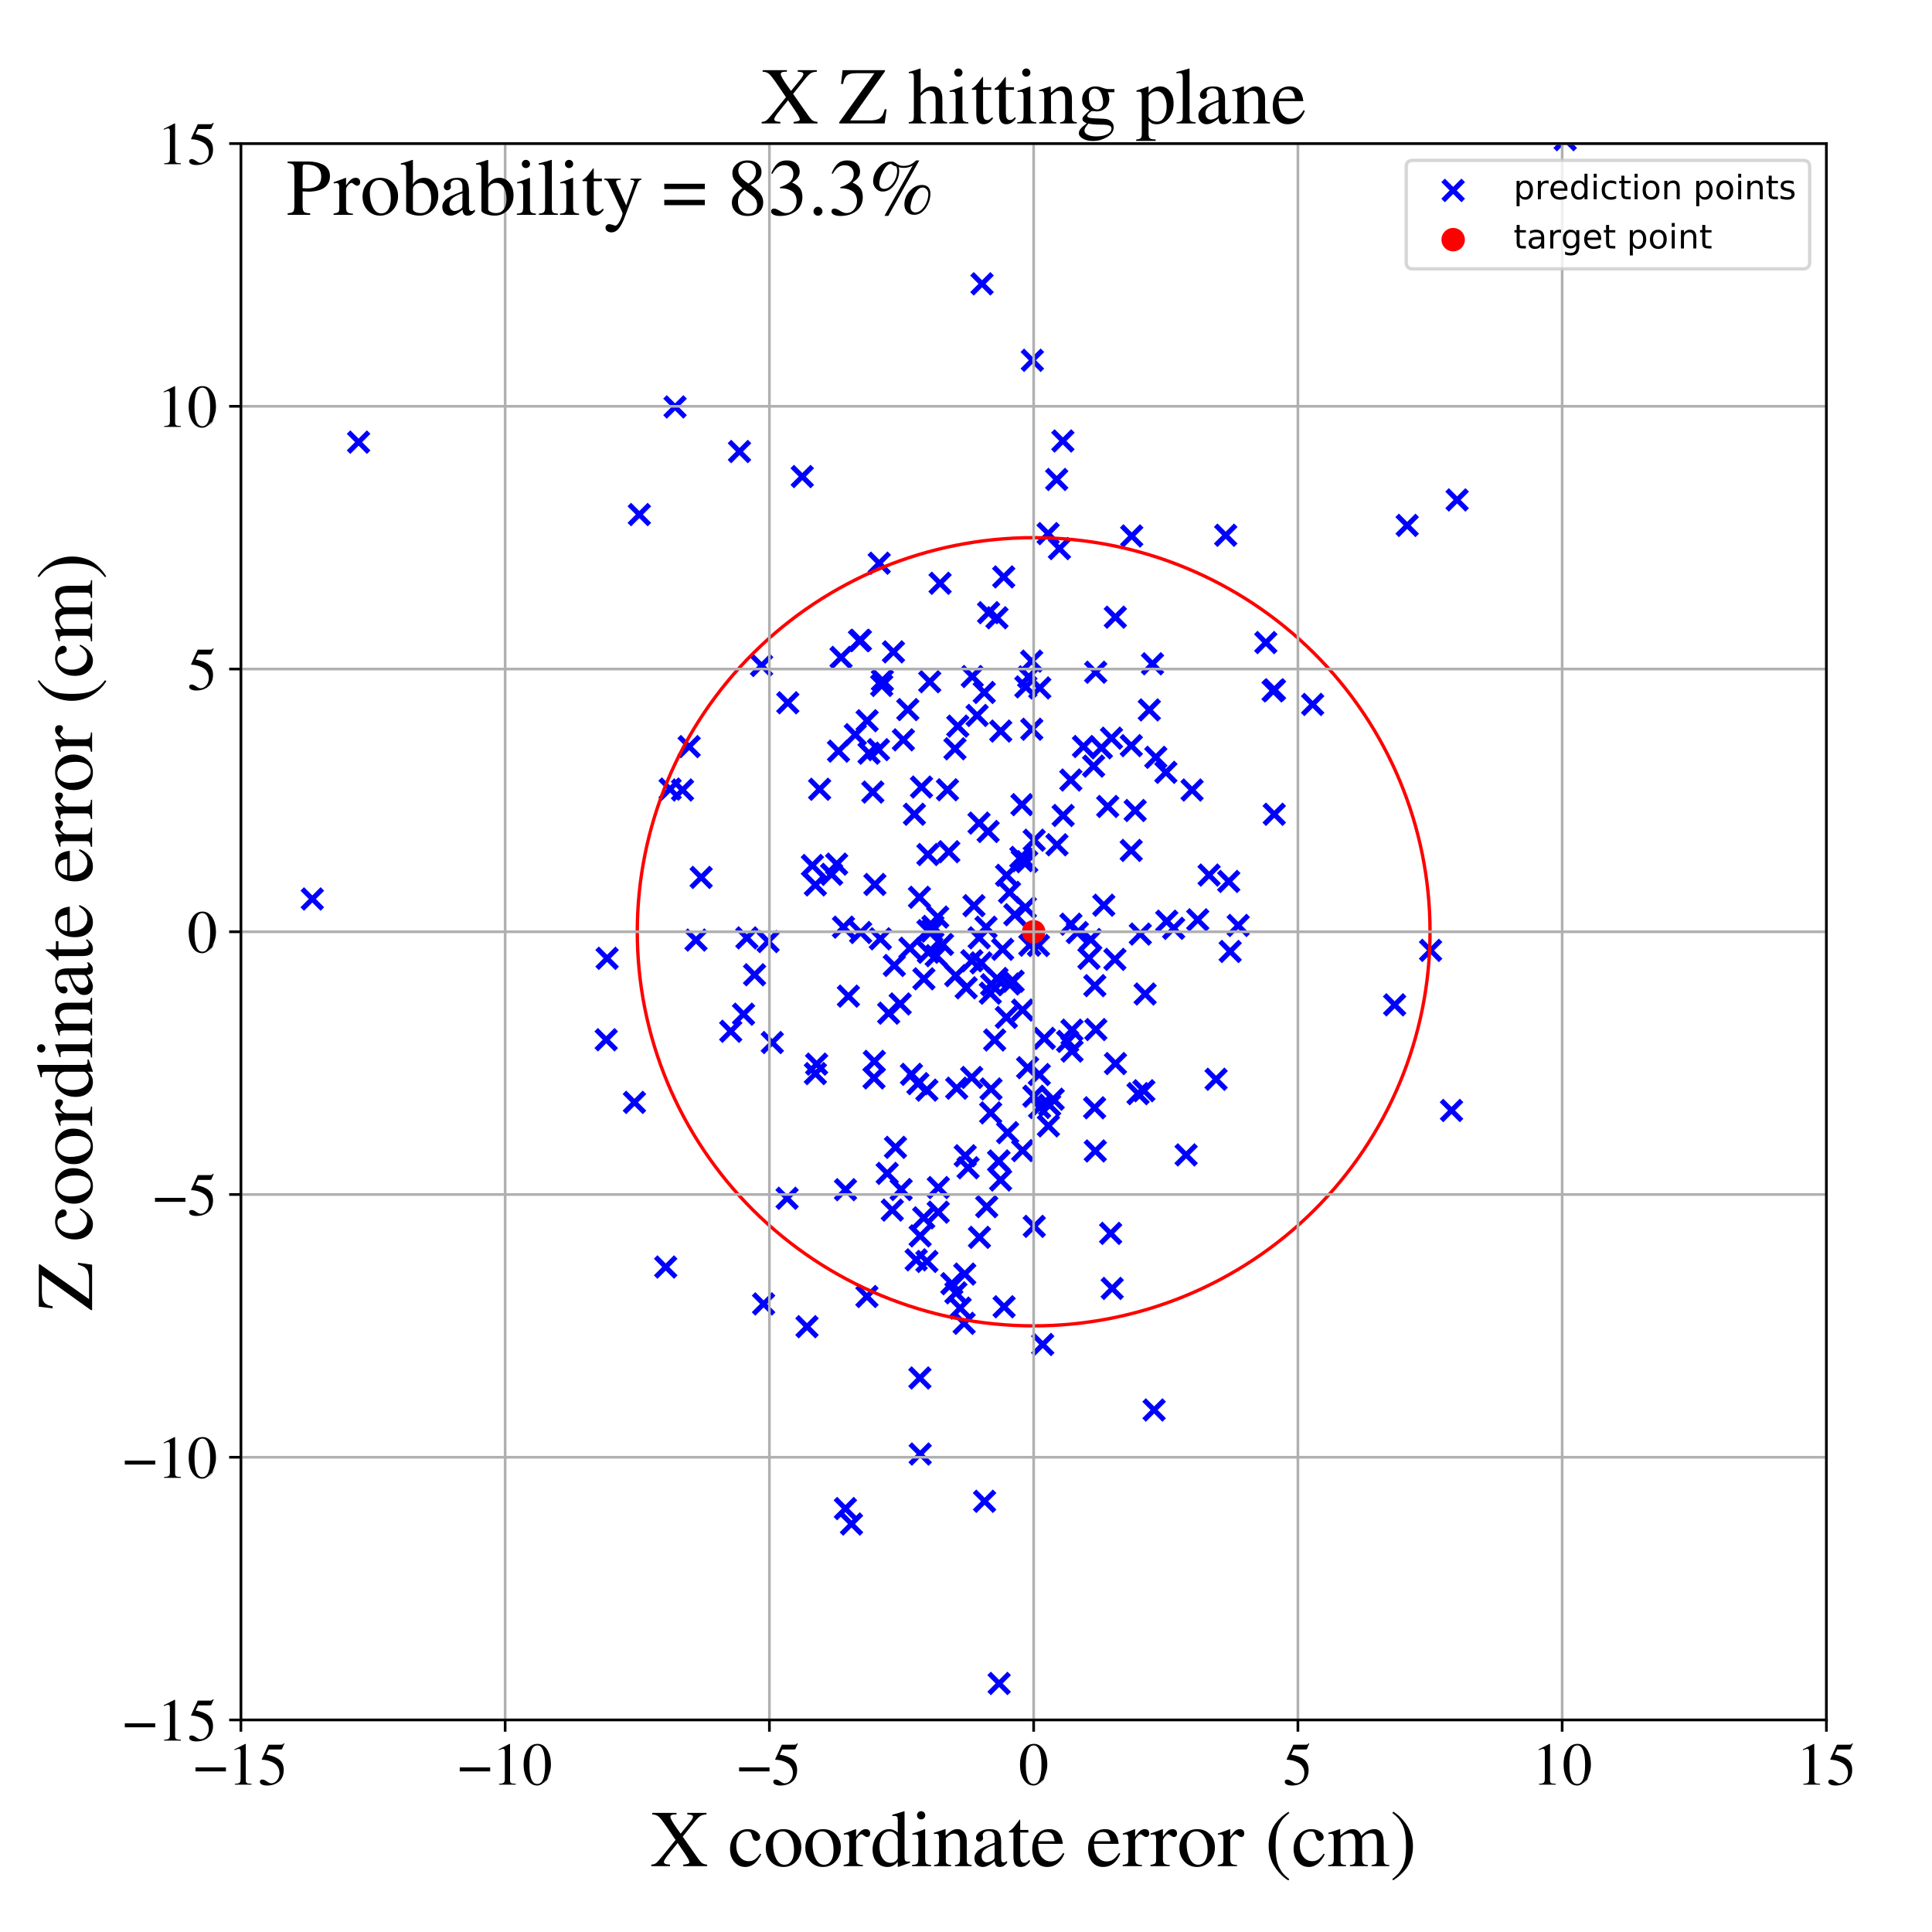<?xml version="1.0" encoding="utf-8" standalone="no"?>
<!DOCTYPE svg PUBLIC "-//W3C//DTD SVG 1.1//EN"
  "http://www.w3.org/Graphics/SVG/1.1/DTD/svg11.dtd">
<!-- Created with matplotlib (https://matplotlib.org/) -->
<svg height="576pt" version="1.1" viewBox="0 0 576 576" width="576pt" xmlns="http://www.w3.org/2000/svg" xmlns:xlink="http://www.w3.org/1999/xlink">
 <defs>
  <style type="text/css">
*{stroke-linecap:butt;stroke-linejoin:round;}
  </style>
 </defs>
 <g id="figure_1">
  <g id="patch_1">
   <path d="M 0 576 
L 576 576 
L 576 0 
L 0 0 
z
" style="fill:#ffffff;"/>
  </g>
  <g id="axes_1">
   <g id="patch_2">
    <path d="M 71.822 512.784 
L 544.52 512.784 
L 544.52 42.802 
L 71.822 42.802 
z
" style="fill:#ffffff;"/>
   </g>
   <g id="PathCollection_1">
    <defs>
     <path d="M -3 3 
L 3 -3 
M -3 -3 
L 3 3 
" id="m1f1e2a5209" style="stroke:#0000ff;stroke-width:1.5;"/>
    </defs>
    <g clip-path="url(#p06f7f3a3a1)">
     <use style="fill:#0000ff;stroke:#0000ff;stroke-width:1.5;" x="306.689" xlink:href="#m1f1e2a5209" y="201.802"/>
     <use style="fill:#0000ff;stroke:#0000ff;stroke-width:1.5;" x="297.802" xlink:href="#m1f1e2a5209" y="346.14"/>
     <use style="fill:#0000ff;stroke:#0000ff;stroke-width:1.5;" x="266.374" xlink:href="#m1f1e2a5209" y="194.343"/>
     <use style="fill:#0000ff;stroke:#0000ff;stroke-width:1.5;" x="222.671" xlink:href="#m1f1e2a5209" y="279.621"/>
     <use style="fill:#0000ff;stroke:#0000ff;stroke-width:1.5;" x="306.369" xlink:href="#m1f1e2a5209" y="318.309"/>
     <use style="fill:#0000ff;stroke:#0000ff;stroke-width:1.5;" x="369.149" xlink:href="#m1f1e2a5209" y="275.908"/>
     <use style="fill:#0000ff;stroke:#0000ff;stroke-width:1.5;" x="282.48" xlink:href="#m1f1e2a5209" y="235.464"/>
     <use style="fill:#0000ff;stroke:#0000ff;stroke-width:1.5;" x="316.964" xlink:href="#m1f1e2a5209" y="243.121"/>
     <use style="fill:#0000ff;stroke:#0000ff;stroke-width:1.5;" x="309.993" xlink:href="#m1f1e2a5209" y="205.098"/>
     <use style="fill:#0000ff;stroke:#0000ff;stroke-width:1.5;" x="291.314" xlink:href="#m1f1e2a5209" y="213.298"/>
     <use style="fill:#0000ff;stroke:#0000ff;stroke-width:1.5;" x="337.408" xlink:href="#m1f1e2a5209" y="159.789"/>
     <use style="fill:#0000ff;stroke:#0000ff;stroke-width:1.5;" x="266.028" xlink:href="#m1f1e2a5209" y="360.774"/>
     <use style="fill:#0000ff;stroke:#0000ff;stroke-width:1.5;" x="379.899" xlink:href="#m1f1e2a5209" y="242.763"/>
     <use style="fill:#0000ff;stroke:#0000ff;stroke-width:1.5;" x="228.988" xlink:href="#m1f1e2a5209" y="280.711"/>
     <use style="fill:#0000ff;stroke:#0000ff;stroke-width:1.5;" x="243.098" xlink:href="#m1f1e2a5209" y="320.075"/>
     <use style="fill:#0000ff;stroke:#0000ff;stroke-width:1.5;" x="304.676" xlink:href="#m1f1e2a5209" y="239.896"/>
     <use style="fill:#0000ff;stroke:#0000ff;stroke-width:1.5;" x="305.844" xlink:href="#m1f1e2a5209" y="204.788"/>
     <use style="fill:#0000ff;stroke:#0000ff;stroke-width:1.5;" x="221.676" xlink:href="#m1f1e2a5209" y="302.37"/>
     <use style="fill:#0000ff;stroke:#0000ff;stroke-width:1.5;" x="234.876" xlink:href="#m1f1e2a5209" y="209.524"/>
     <use style="fill:#0000ff;stroke:#0000ff;stroke-width:1.5;" x="282.872" xlink:href="#m1f1e2a5209" y="253.929"/>
     <use style="fill:#0000ff;stroke:#0000ff;stroke-width:1.5;" x="309.595" xlink:href="#m1f1e2a5209" y="281.893"/>
     <use style="fill:#0000ff;stroke:#0000ff;stroke-width:1.5;" x="426.508" xlink:href="#m1f1e2a5209" y="283.342"/>
     <use style="fill:#0000ff;stroke:#0000ff;stroke-width:1.5;" x="294.174" xlink:href="#m1f1e2a5209" y="359.749"/>
     <use style="fill:#0000ff;stroke:#0000ff;stroke-width:1.5;" x="296.547" xlink:href="#m1f1e2a5209" y="310.058"/>
     <use style="fill:#0000ff;stroke:#0000ff;stroke-width:1.5;" x="337.253" xlink:href="#m1f1e2a5209" y="253.544"/>
     <use style="fill:#0000ff;stroke:#0000ff;stroke-width:1.5;" x="291.936" xlink:href="#m1f1e2a5209" y="279.602"/>
     <use style="fill:#0000ff;stroke:#0000ff;stroke-width:1.5;" x="331.375" xlink:href="#m1f1e2a5209" y="220.078"/>
     <use style="fill:#0000ff;stroke:#0000ff;stroke-width:1.5;" x="297.233" xlink:href="#m1f1e2a5209" y="184.181"/>
     <use style="fill:#0000ff;stroke:#0000ff;stroke-width:1.5;" x="259.086" xlink:href="#m1f1e2a5209" y="224.556"/>
     <use style="fill:#0000ff;stroke:#0000ff;stroke-width:1.5;" x="332.563" xlink:href="#m1f1e2a5209" y="317.088"/>
     <use style="fill:#0000ff;stroke:#0000ff;stroke-width:1.5;" x="986.153" xlink:href="#m1f1e2a5209" y="274.031"/>
     <use style="fill:#0000ff;stroke:#0000ff;stroke-width:1.5;" x="243.094" xlink:href="#m1f1e2a5209" y="263.822"/>
     <use style="fill:#0000ff;stroke:#0000ff;stroke-width:1.5;" x="325.196" xlink:href="#m1f1e2a5209" y="280.104"/>
     <use style="fill:#0000ff;stroke:#0000ff;stroke-width:1.5;" x="276.345" xlink:href="#m1f1e2a5209" y="376.077"/>
     <use style="fill:#0000ff;stroke:#0000ff;stroke-width:1.5;" x="256.585" xlink:href="#m1f1e2a5209" y="278.015"/>
     <use style="fill:#0000ff;stroke:#0000ff;stroke-width:1.5;" x="307.615" xlink:href="#m1f1e2a5209" y="217.42"/>
     <use style="fill:#0000ff;stroke:#0000ff;stroke-width:1.5;" x="331.588" xlink:href="#m1f1e2a5209" y="384.124"/>
     <use style="fill:#0000ff;stroke:#0000ff;stroke-width:1.5;" x="326.705" xlink:href="#m1f1e2a5209" y="306.952"/>
     <use style="fill:#0000ff;stroke:#0000ff;stroke-width:1.5;" x="93.112" xlink:href="#m1f1e2a5209" y="268.022"/>
     <use style="fill:#0000ff;stroke:#0000ff;stroke-width:1.5;" x="264.946" xlink:href="#m1f1e2a5209" y="302.067"/>
     <use style="fill:#0000ff;stroke:#0000ff;stroke-width:1.5;" x="276.335" xlink:href="#m1f1e2a5209" y="325.008"/>
     <use style="fill:#0000ff;stroke:#0000ff;stroke-width:1.5;" x="249.989" xlink:href="#m1f1e2a5209" y="223.941"/>
     <use style="fill:#0000ff;stroke:#0000ff;stroke-width:1.5;" x="262.13" xlink:href="#m1f1e2a5209" y="167.915"/>
     <use style="fill:#0000ff;stroke:#0000ff;stroke-width:1.5;" x="293.44" xlink:href="#m1f1e2a5209" y="206.44"/>
     <use style="fill:#0000ff;stroke:#0000ff;stroke-width:1.5;" x="277.784" xlink:href="#m1f1e2a5209" y="277.598"/>
     <use style="fill:#0000ff;stroke:#0000ff;stroke-width:1.5;" x="357.09" xlink:href="#m1f1e2a5209" y="274.227"/>
     <use style="fill:#0000ff;stroke:#0000ff;stroke-width:1.5;" x="295.452" xlink:href="#m1f1e2a5209" y="324.666"/>
     <use style="fill:#0000ff;stroke:#0000ff;stroke-width:1.5;" x="326.045" xlink:href="#m1f1e2a5209" y="228.413"/>
     <use style="fill:#0000ff;stroke:#0000ff;stroke-width:1.5;" x="309.934" xlink:href="#m1f1e2a5209" y="330.18"/>
     <use style="fill:#0000ff;stroke:#0000ff;stroke-width:1.5;" x="279.56" xlink:href="#m1f1e2a5209" y="273.414"/>
     <use style="fill:#0000ff;stroke:#0000ff;stroke-width:1.5;" x="309.852" xlink:href="#m1f1e2a5209" y="320.36"/>
     <use style="fill:#0000ff;stroke:#0000ff;stroke-width:1.5;" x="283.77" xlink:href="#m1f1e2a5209" y="382.72"/>
     <use style="fill:#0000ff;stroke:#0000ff;stroke-width:1.5;" x="307.571" xlink:href="#m1f1e2a5209" y="197.116"/>
     <use style="fill:#0000ff;stroke:#0000ff;stroke-width:1.5;" x="280.274" xlink:href="#m1f1e2a5209" y="173.896"/>
     <use style="fill:#0000ff;stroke:#0000ff;stroke-width:1.5;" x="180.734" xlink:href="#m1f1e2a5209" y="309.989"/>
     <use style="fill:#0000ff;stroke:#0000ff;stroke-width:1.5;" x="273.148" xlink:href="#m1f1e2a5209" y="375.606"/>
     <use style="fill:#0000ff;stroke:#0000ff;stroke-width:1.5;" x="279.115" xlink:href="#m1f1e2a5209" y="284.922"/>
     <use style="fill:#0000ff;stroke:#0000ff;stroke-width:1.5;" x="264.51" xlink:href="#m1f1e2a5209" y="349.831"/>
     <use style="fill:#0000ff;stroke:#0000ff;stroke-width:1.5;" x="256.528" xlink:href="#m1f1e2a5209" y="190.908"/>
     <use style="fill:#0000ff;stroke:#0000ff;stroke-width:1.5;" x="274.328" xlink:href="#m1f1e2a5209" y="368.466"/>
     <use style="fill:#0000ff;stroke:#0000ff;stroke-width:1.5;" x="782.386" xlink:href="#m1f1e2a5209" y="450.008"/>
     <use style="fill:#0000ff;stroke:#0000ff;stroke-width:1.5;" x="292.509" xlink:href="#m1f1e2a5209" y="287.068"/>
     <use style="fill:#0000ff;stroke:#0000ff;stroke-width:1.5;" x="307.783" xlink:href="#m1f1e2a5209" y="107.417"/>
     <use style="fill:#0000ff;stroke:#0000ff;stroke-width:1.5;" x="224.966" xlink:href="#m1f1e2a5209" y="290.61"/>
     <use style="fill:#0000ff;stroke:#0000ff;stroke-width:1.5;" x="343.601" xlink:href="#m1f1e2a5209" y="197.898"/>
     <use style="fill:#0000ff;stroke:#0000ff;stroke-width:1.5;" x="276.641" xlink:href="#m1f1e2a5209" y="254.765"/>
     <use style="fill:#0000ff;stroke:#0000ff;stroke-width:1.5;" x="434.418" xlink:href="#m1f1e2a5209" y="149.048"/>
     <use style="fill:#0000ff;stroke:#0000ff;stroke-width:1.5;" x="249.434" xlink:href="#m1f1e2a5209" y="257.62"/>
     <use style="fill:#0000ff;stroke:#0000ff;stroke-width:1.5;" x="415.794" xlink:href="#m1f1e2a5209" y="299.578"/>
     <use style="fill:#0000ff;stroke:#0000ff;stroke-width:1.5;" x="337.28" xlink:href="#m1f1e2a5209" y="222.304"/>
     <use style="fill:#0000ff;stroke:#0000ff;stroke-width:1.5;" x="432.754" xlink:href="#m1f1e2a5209" y="331.073"/>
     <use style="fill:#0000ff;stroke:#0000ff;stroke-width:1.5;" x="276.658" xlink:href="#m1f1e2a5209" y="277.453"/>
     <use style="fill:#0000ff;stroke:#0000ff;stroke-width:1.5;" x="247.936" xlink:href="#m1f1e2a5209" y="260.668"/>
     <use style="fill:#0000ff;stroke:#0000ff;stroke-width:1.5;" x="230.252" xlink:href="#m1f1e2a5209" y="310.821"/>
     <use style="fill:#0000ff;stroke:#0000ff;stroke-width:1.5;" x="279.719" xlink:href="#m1f1e2a5209" y="361.393"/>
     <use style="fill:#0000ff;stroke:#0000ff;stroke-width:1.5;" x="260.574" xlink:href="#m1f1e2a5209" y="321.37"/>
     <use style="fill:#0000ff;stroke:#0000ff;stroke-width:1.5;" x="319.282" xlink:href="#m1f1e2a5209" y="275.53"/>
     <use style="fill:#0000ff;stroke:#0000ff;stroke-width:1.5;" x="250.748" xlink:href="#m1f1e2a5209" y="195.996"/>
     <use style="fill:#0000ff;stroke:#0000ff;stroke-width:1.5;" x="243.463" xlink:href="#m1f1e2a5209" y="317.255"/>
     <use style="fill:#0000ff;stroke:#0000ff;stroke-width:1.5;" x="271.278" xlink:href="#m1f1e2a5209" y="282.701"/>
     <use style="fill:#0000ff;stroke:#0000ff;stroke-width:1.5;" x="366.334" xlink:href="#m1f1e2a5209" y="262.792"/>
     <use style="fill:#0000ff;stroke:#0000ff;stroke-width:1.5;" x="319.256" xlink:href="#m1f1e2a5209" y="232.557"/>
     <use style="fill:#0000ff;stroke:#0000ff;stroke-width:1.5;" x="326.339" xlink:href="#m1f1e2a5209" y="330.274"/>
     <use style="fill:#0000ff;stroke:#0000ff;stroke-width:1.5;" x="258.519" xlink:href="#m1f1e2a5209" y="214.878"/>
     <use style="fill:#0000ff;stroke:#0000ff;stroke-width:1.5;" x="307.018" xlink:href="#m1f1e2a5209" y="281.796"/>
     <use style="fill:#0000ff;stroke:#0000ff;stroke-width:1.5;" x="313.996" xlink:href="#m1f1e2a5209" y="327.716"/>
     <use style="fill:#0000ff;stroke:#0000ff;stroke-width:1.5;" x="298.352" xlink:href="#m1f1e2a5209" y="217.96"/>
     <use style="fill:#0000ff;stroke:#0000ff;stroke-width:1.5;" x="205.466" xlink:href="#m1f1e2a5209" y="222.599"/>
     <use style="fill:#0000ff;stroke:#0000ff;stroke-width:1.5;" x="379.555" xlink:href="#m1f1e2a5209" y="205.968"/>
     <use style="fill:#0000ff;stroke:#0000ff;stroke-width:1.5;" x="239.186" xlink:href="#m1f1e2a5209" y="142.078"/>
     <use style="fill:#0000ff;stroke:#0000ff;stroke-width:1.5;" x="466.648" xlink:href="#m1f1e2a5209" y="41.634"/>
     <use style="fill:#0000ff;stroke:#0000ff;stroke-width:1.5;" x="220.464" xlink:href="#m1f1e2a5209" y="134.616"/>
     <use style="fill:#0000ff;stroke:#0000ff;stroke-width:1.5;" x="266.974" xlink:href="#m1f1e2a5209" y="342.066"/>
     <use style="fill:#0000ff;stroke:#0000ff;stroke-width:1.5;" x="262.867" xlink:href="#m1f1e2a5209" y="204.359"/>
     <use style="fill:#0000ff;stroke:#0000ff;stroke-width:1.5;" x="207.506" xlink:href="#m1f1e2a5209" y="280.268"/>
     <use style="fill:#0000ff;stroke:#0000ff;stroke-width:1.5;" x="252.94" xlink:href="#m1f1e2a5209" y="296.985"/>
     <use style="fill:#0000ff;stroke:#0000ff;stroke-width:1.5;" x="302.561" xlink:href="#m1f1e2a5209" y="272.707"/>
     <use style="fill:#0000ff;stroke:#0000ff;stroke-width:1.5;" x="268.379" xlink:href="#m1f1e2a5209" y="299.315"/>
     <use style="fill:#0000ff;stroke:#0000ff;stroke-width:1.5;" x="274.733" xlink:href="#m1f1e2a5209" y="234.65"/>
     <use style="fill:#0000ff;stroke:#0000ff;stroke-width:1.5;" x="260.676" xlink:href="#m1f1e2a5209" y="316.433"/>
     <use style="fill:#0000ff;stroke:#0000ff;stroke-width:1.5;" x="310.877" xlink:href="#m1f1e2a5209" y="400.84"/>
     <use style="fill:#0000ff;stroke:#0000ff;stroke-width:1.5;" x="300.979" xlink:href="#m1f1e2a5209" y="266.048"/>
     <use style="fill:#0000ff;stroke:#0000ff;stroke-width:1.5;" x="288.63" xlink:href="#m1f1e2a5209" y="348.156"/>
     <use style="fill:#0000ff;stroke:#0000ff;stroke-width:1.5;" x="199.787" xlink:href="#m1f1e2a5209" y="235.254"/>
     <use style="fill:#0000ff;stroke:#0000ff;stroke-width:1.5;" x="366.758" xlink:href="#m1f1e2a5209" y="283.663"/>
     <use style="fill:#0000ff;stroke:#0000ff;stroke-width:1.5;" x="242.207" xlink:href="#m1f1e2a5209" y="258.03"/>
     <use style="fill:#0000ff;stroke:#0000ff;stroke-width:1.5;" x="274.341" xlink:href="#m1f1e2a5209" y="433.5"/>
     <use style="fill:#0000ff;stroke:#0000ff;stroke-width:1.5;" x="289.873" xlink:href="#m1f1e2a5209" y="201.693"/>
     <use style="fill:#0000ff;stroke:#0000ff;stroke-width:1.5;" x="339.969" xlink:href="#m1f1e2a5209" y="278.485"/>
     <use style="fill:#0000ff;stroke:#0000ff;stroke-width:1.5;" x="295.248" xlink:href="#m1f1e2a5209" y="296.101"/>
     <use style="fill:#0000ff;stroke:#0000ff;stroke-width:1.5;" x="304.349" xlink:href="#m1f1e2a5209" y="255.622"/>
     <use style="fill:#0000ff;stroke:#0000ff;stroke-width:1.5;" x="198.473" xlink:href="#m1f1e2a5209" y="377.75"/>
     <use style="fill:#0000ff;stroke:#0000ff;stroke-width:1.5;" x="272.617" xlink:href="#m1f1e2a5209" y="242.76"/>
     <use style="fill:#0000ff;stroke:#0000ff;stroke-width:1.5;" x="329.08" xlink:href="#m1f1e2a5209" y="269.879"/>
     <use style="fill:#0000ff;stroke:#0000ff;stroke-width:1.5;" x="256.248" xlink:href="#m1f1e2a5209" y="190.988"/>
     <use style="fill:#0000ff;stroke:#0000ff;stroke-width:1.5;" x="258.458" xlink:href="#m1f1e2a5209" y="386.538"/>
     <use style="fill:#0000ff;stroke:#0000ff;stroke-width:1.5;" x="339.287" xlink:href="#m1f1e2a5209" y="326.057"/>
     <use style="fill:#0000ff;stroke:#0000ff;stroke-width:1.5;" x="360.472" xlink:href="#m1f1e2a5209" y="260.888"/>
     <use style="fill:#0000ff;stroke:#0000ff;stroke-width:1.5;" x="302.054" xlink:href="#m1f1e2a5209" y="292.542"/>
     <use style="fill:#0000ff;stroke:#0000ff;stroke-width:1.5;" x="261.901" xlink:href="#m1f1e2a5209" y="223.496"/>
     <use style="fill:#0000ff;stroke:#0000ff;stroke-width:1.5;" x="278.128" xlink:href="#m1f1e2a5209" y="276.196"/>
     <use style="fill:#0000ff;stroke:#0000ff;stroke-width:1.5;" x="251.471" xlink:href="#m1f1e2a5209" y="276.417"/>
     <use style="fill:#0000ff;stroke:#0000ff;stroke-width:1.5;" x="290.37" xlink:href="#m1f1e2a5209" y="270.014"/>
     <use style="fill:#0000ff;stroke:#0000ff;stroke-width:1.5;" x="332.396" xlink:href="#m1f1e2a5209" y="286.017"/>
     <use style="fill:#0000ff;stroke:#0000ff;stroke-width:1.5;" x="277.185" xlink:href="#m1f1e2a5209" y="203.254"/>
     <use style="fill:#0000ff;stroke:#0000ff;stroke-width:1.5;" x="344.084" xlink:href="#m1f1e2a5209" y="420.369"/>
     <use style="fill:#0000ff;stroke:#0000ff;stroke-width:1.5;" x="315.114" xlink:href="#m1f1e2a5209" y="251.862"/>
     <use style="fill:#0000ff;stroke:#0000ff;stroke-width:1.5;" x="365.426" xlink:href="#m1f1e2a5209" y="159.582"/>
     <use style="fill:#0000ff;stroke:#0000ff;stroke-width:1.5;" x="190.613" xlink:href="#m1f1e2a5209" y="153.409"/>
     <use style="fill:#0000ff;stroke:#0000ff;stroke-width:1.5;" x="292.783" xlink:href="#m1f1e2a5209" y="84.619"/>
     <use style="fill:#0000ff;stroke:#0000ff;stroke-width:1.5;" x="274.254" xlink:href="#m1f1e2a5209" y="410.826"/>
     <use style="fill:#0000ff;stroke:#0000ff;stroke-width:1.5;" x="300.878" xlink:href="#m1f1e2a5209" y="293.355"/>
     <use style="fill:#0000ff;stroke:#0000ff;stroke-width:1.5;" x="330.248" xlink:href="#m1f1e2a5209" y="240.435"/>
     <use style="fill:#0000ff;stroke:#0000ff;stroke-width:1.5;" x="293.966" xlink:href="#m1f1e2a5209" y="276.435"/>
     <use style="fill:#0000ff;stroke:#0000ff;stroke-width:1.5;" x="292.01" xlink:href="#m1f1e2a5209" y="368.899"/>
     <use style="fill:#0000ff;stroke:#0000ff;stroke-width:1.5;" x="297.886" xlink:href="#m1f1e2a5209" y="501.9"/>
     <use style="fill:#0000ff;stroke:#0000ff;stroke-width:1.5;" x="285.227" xlink:href="#m1f1e2a5209" y="324.428"/>
     <use style="fill:#0000ff;stroke:#0000ff;stroke-width:1.5;" x="181" xlink:href="#m1f1e2a5209" y="285.709"/>
     <use style="fill:#0000ff;stroke:#0000ff;stroke-width:1.5;" x="910.921" xlink:href="#m1f1e2a5209" y="275.417"/>
     <use style="fill:#0000ff;stroke:#0000ff;stroke-width:1.5;" x="203.484" xlink:href="#m1f1e2a5209" y="235.526"/>
     <use style="fill:#0000ff;stroke:#0000ff;stroke-width:1.5;" x="305.697" xlink:href="#m1f1e2a5209" y="270.55"/>
     <use style="fill:#0000ff;stroke:#0000ff;stroke-width:1.5;" x="298.313" xlink:href="#m1f1e2a5209" y="351.808"/>
     <use style="fill:#0000ff;stroke:#0000ff;stroke-width:1.5;" x="254.998" xlink:href="#m1f1e2a5209" y="219.025"/>
     <use style="fill:#0000ff;stroke:#0000ff;stroke-width:1.5;" x="275.447" xlink:href="#m1f1e2a5209" y="291.822"/>
     <use style="fill:#0000ff;stroke:#0000ff;stroke-width:1.5;" x="326.409" xlink:href="#m1f1e2a5209" y="293.858"/>
     <use style="fill:#0000ff;stroke:#0000ff;stroke-width:1.5;" x="288.05" xlink:href="#m1f1e2a5209" y="294.505"/>
     <use style="fill:#0000ff;stroke:#0000ff;stroke-width:1.5;" x="289.688" xlink:href="#m1f1e2a5209" y="321.227"/>
     <use style="fill:#0000ff;stroke:#0000ff;stroke-width:1.5;" x="347.586" xlink:href="#m1f1e2a5209" y="230.262"/>
     <use style="fill:#0000ff;stroke:#0000ff;stroke-width:1.5;" x="323.023" xlink:href="#m1f1e2a5209" y="222.568"/>
     <use style="fill:#0000ff;stroke:#0000ff;stroke-width:1.5;" x="244.36" xlink:href="#m1f1e2a5209" y="235.308"/>
     <use style="fill:#0000ff;stroke:#0000ff;stroke-width:1.5;" x="300.401" xlink:href="#m1f1e2a5209" y="337.687"/>
     <use style="fill:#0000ff;stroke:#0000ff;stroke-width:1.5;" x="227.053" xlink:href="#m1f1e2a5209" y="198.404"/>
     <use style="fill:#0000ff;stroke:#0000ff;stroke-width:1.5;" x="300.091" xlink:href="#m1f1e2a5209" y="260.963"/>
     <use style="fill:#0000ff;stroke:#0000ff;stroke-width:1.5;" x="291.884" xlink:href="#m1f1e2a5209" y="245.396"/>
     <use style="fill:#0000ff;stroke:#0000ff;stroke-width:1.5;" x="326.547" xlink:href="#m1f1e2a5209" y="343.144"/>
     <use style="fill:#0000ff;stroke:#0000ff;stroke-width:1.5;" x="297.749" xlink:href="#m1f1e2a5209" y="346.222"/>
     <use style="fill:#0000ff;stroke:#0000ff;stroke-width:1.5;" x="312.488" xlink:href="#m1f1e2a5209" y="159.089"/>
     <use style="fill:#0000ff;stroke:#0000ff;stroke-width:1.5;" x="304.889" xlink:href="#m1f1e2a5209" y="343.029"/>
     <use style="fill:#0000ff;stroke:#0000ff;stroke-width:1.5;" x="270.877" xlink:href="#m1f1e2a5209" y="-1"/>
     <use style="fill:#0000ff;stroke:#0000ff;stroke-width:1.5;" x="267.767" xlink:href="#m1f1e2a5209" y="-1"/>
     <use style="fill:#0000ff;stroke:#0000ff;stroke-width:1.5;" x="284.988" xlink:href="#m1f1e2a5209" y="385.442"/>
     <use style="fill:#0000ff;stroke:#0000ff;stroke-width:1.5;" x="315.036" xlink:href="#m1f1e2a5209" y="142.951"/>
     <use style="fill:#0000ff;stroke:#0000ff;stroke-width:1.5;" x="189.15" xlink:href="#m1f1e2a5209" y="328.66"/>
     <use style="fill:#0000ff;stroke:#0000ff;stroke-width:1.5;" x="318.296" xlink:href="#m1f1e2a5209" y="310.471"/>
     <use style="fill:#0000ff;stroke:#0000ff;stroke-width:1.5;" x="328.358" xlink:href="#m1f1e2a5209" y="222.953"/>
     <use style="fill:#0000ff;stroke:#0000ff;stroke-width:1.5;" x="341.028" xlink:href="#m1f1e2a5209" y="325.188"/>
     <use style="fill:#0000ff;stroke:#0000ff;stroke-width:1.5;" x="285.553" xlink:href="#m1f1e2a5209" y="216.484"/>
     <use style="fill:#0000ff;stroke:#0000ff;stroke-width:1.5;" x="312.931" xlink:href="#m1f1e2a5209" y="329.496"/>
     <use style="fill:#0000ff;stroke:#0000ff;stroke-width:1.5;" x="391.353" xlink:href="#m1f1e2a5209" y="210.015"/>
     <use style="fill:#0000ff;stroke:#0000ff;stroke-width:1.5;" x="262.467" xlink:href="#m1f1e2a5209" y="279.898"/>
     <use style="fill:#0000ff;stroke:#0000ff;stroke-width:1.5;" x="252.074" xlink:href="#m1f1e2a5209" y="354.689"/>
     <use style="fill:#0000ff;stroke:#0000ff;stroke-width:1.5;" x="331.128" xlink:href="#m1f1e2a5209" y="367.715"/>
     <use style="fill:#0000ff;stroke:#0000ff;stroke-width:1.5;" x="266.624" xlink:href="#m1f1e2a5209" y="287.836"/>
     <use style="fill:#0000ff;stroke:#0000ff;stroke-width:1.5;" x="289.736" xlink:href="#m1f1e2a5209" y="286.437"/>
     <use style="fill:#0000ff;stroke:#0000ff;stroke-width:1.5;" x="308.227" xlink:href="#m1f1e2a5209" y="326.832"/>
     <use style="fill:#0000ff;stroke:#0000ff;stroke-width:1.5;" x="311.354" xlink:href="#m1f1e2a5209" y="309.578"/>
     <use style="fill:#0000ff;stroke:#0000ff;stroke-width:1.5;" x="260.223" xlink:href="#m1f1e2a5209" y="236.145"/>
     <use style="fill:#0000ff;stroke:#0000ff;stroke-width:1.5;" x="240.593" xlink:href="#m1f1e2a5209" y="395.533"/>
     <use style="fill:#0000ff;stroke:#0000ff;stroke-width:1.5;" x="284.709" xlink:href="#m1f1e2a5209" y="223.236"/>
     <use style="fill:#0000ff;stroke:#0000ff;stroke-width:1.5;" x="349.903" xlink:href="#m1f1e2a5209" y="276.774"/>
     <use style="fill:#0000ff;stroke:#0000ff;stroke-width:1.5;" x="306.109" xlink:href="#m1f1e2a5209" y="256.896"/>
     <use style="fill:#0000ff;stroke:#0000ff;stroke-width:1.5;" x="284.934" xlink:href="#m1f1e2a5209" y="290.877"/>
     <use style="fill:#0000ff;stroke:#0000ff;stroke-width:1.5;" x="321.193" xlink:href="#m1f1e2a5209" y="278.033"/>
     <use style="fill:#0000ff;stroke:#0000ff;stroke-width:1.5;" x="279.751" xlink:href="#m1f1e2a5209" y="354.053"/>
     <use style="fill:#0000ff;stroke:#0000ff;stroke-width:1.5;" x="362.556" xlink:href="#m1f1e2a5209" y="321.774"/>
     <use style="fill:#0000ff;stroke:#0000ff;stroke-width:1.5;" x="319.583" xlink:href="#m1f1e2a5209" y="307.117"/>
     <use style="fill:#0000ff;stroke:#0000ff;stroke-width:1.5;" x="324.646" xlink:href="#m1f1e2a5209" y="285.722"/>
     <use style="fill:#0000ff;stroke:#0000ff;stroke-width:1.5;" x="268.666" xlink:href="#m1f1e2a5209" y="354.643"/>
     <use style="fill:#0000ff;stroke:#0000ff;stroke-width:1.5;" x="263.074" xlink:href="#m1f1e2a5209" y="202.862"/>
     <use style="fill:#0000ff;stroke:#0000ff;stroke-width:1.5;" x="355.399" xlink:href="#m1f1e2a5209" y="235.538"/>
     <use style="fill:#0000ff;stroke:#0000ff;stroke-width:1.5;" x="338.434" xlink:href="#m1f1e2a5209" y="241.642"/>
     <use style="fill:#0000ff;stroke:#0000ff;stroke-width:1.5;" x="315.857" xlink:href="#m1f1e2a5209" y="163.556"/>
     <use style="fill:#0000ff;stroke:#0000ff;stroke-width:1.5;" x="252.046" xlink:href="#m1f1e2a5209" y="449.764"/>
     <use style="fill:#0000ff;stroke:#0000ff;stroke-width:1.5;" x="275.395" xlink:href="#m1f1e2a5209" y="363.073"/>
     <use style="fill:#0000ff;stroke:#0000ff;stroke-width:1.5;" x="308.334" xlink:href="#m1f1e2a5209" y="250.494"/>
     <use style="fill:#0000ff;stroke:#0000ff;stroke-width:1.5;" x="294.732" xlink:href="#m1f1e2a5209" y="182.657"/>
     <use style="fill:#0000ff;stroke:#0000ff;stroke-width:1.5;" x="287.631" xlink:href="#m1f1e2a5209" y="379.842"/>
     <use style="fill:#0000ff;stroke:#0000ff;stroke-width:1.5;" x="341.399" xlink:href="#m1f1e2a5209" y="296.348"/>
     <use style="fill:#0000ff;stroke:#0000ff;stroke-width:1.5;" x="274.124" xlink:href="#m1f1e2a5209" y="267.515"/>
     <use style="fill:#0000ff;stroke:#0000ff;stroke-width:1.5;" x="294.603" xlink:href="#m1f1e2a5209" y="247.895"/>
     <use style="fill:#0000ff;stroke:#0000ff;stroke-width:1.5;" x="269.336" xlink:href="#m1f1e2a5209" y="220.575"/>
     <use style="fill:#0000ff;stroke:#0000ff;stroke-width:1.5;" x="377.385" xlink:href="#m1f1e2a5209" y="191.572"/>
     <use style="fill:#0000ff;stroke:#0000ff;stroke-width:1.5;" x="304.878" xlink:href="#m1f1e2a5209" y="301.132"/>
     <use style="fill:#0000ff;stroke:#0000ff;stroke-width:1.5;" x="316.881" xlink:href="#m1f1e2a5209" y="131.472"/>
     <use style="fill:#0000ff;stroke:#0000ff;stroke-width:1.5;" x="347.845" xlink:href="#m1f1e2a5209" y="274.638"/>
     <use style="fill:#0000ff;stroke:#0000ff;stroke-width:1.5;" x="295.654" xlink:href="#m1f1e2a5209" y="293.589"/>
     <use style="fill:#0000ff;stroke:#0000ff;stroke-width:1.5;" x="319.612" xlink:href="#m1f1e2a5209" y="313.373"/>
     <use style="fill:#0000ff;stroke:#0000ff;stroke-width:1.5;" x="353.625" xlink:href="#m1f1e2a5209" y="344.321"/>
     <use style="fill:#0000ff;stroke:#0000ff;stroke-width:1.5;" x="332.521" xlink:href="#m1f1e2a5209" y="184.005"/>
     <use style="fill:#0000ff;stroke:#0000ff;stroke-width:1.5;" x="286.255" xlink:href="#m1f1e2a5209" y="389.993"/>
     <use style="fill:#0000ff;stroke:#0000ff;stroke-width:1.5;" x="312.567" xlink:href="#m1f1e2a5209" y="335.665"/>
     <use style="fill:#0000ff;stroke:#0000ff;stroke-width:1.5;" x="344.588" xlink:href="#m1f1e2a5209" y="225.79"/>
     <use style="fill:#0000ff;stroke:#0000ff;stroke-width:1.5;" x="299.359" xlink:href="#m1f1e2a5209" y="389.599"/>
     <use style="fill:#0000ff;stroke:#0000ff;stroke-width:1.5;" x="273.661" xlink:href="#m1f1e2a5209" y="323.073"/>
     <use style="fill:#0000ff;stroke:#0000ff;stroke-width:1.5;" x="379.975" xlink:href="#m1f1e2a5209" y="205.651"/>
     <use style="fill:#0000ff;stroke:#0000ff;stroke-width:1.5;" x="293.54" xlink:href="#m1f1e2a5209" y="447.587"/>
     <use style="fill:#0000ff;stroke:#0000ff;stroke-width:1.5;" x="326.668" xlink:href="#m1f1e2a5209" y="200.415"/>
     <use style="fill:#0000ff;stroke:#0000ff;stroke-width:1.5;" x="304.775" xlink:href="#m1f1e2a5209" y="256.595"/>
     <use style="fill:#0000ff;stroke:#0000ff;stroke-width:1.5;" x="234.665" xlink:href="#m1f1e2a5209" y="357.249"/>
     <use style="fill:#0000ff;stroke:#0000ff;stroke-width:1.5;" x="271.736" xlink:href="#m1f1e2a5209" y="320.295"/>
     <use style="fill:#0000ff;stroke:#0000ff;stroke-width:1.5;" x="59.606" xlink:href="#m1f1e2a5209" y="203.628"/>
     <use style="fill:#0000ff;stroke:#0000ff;stroke-width:1.5;" x="287.769" xlink:href="#m1f1e2a5209" y="344.57"/>
     <use style="fill:#0000ff;stroke:#0000ff;stroke-width:1.5;" x="106.913" xlink:href="#m1f1e2a5209" y="131.821"/>
     <use style="fill:#0000ff;stroke:#0000ff;stroke-width:1.5;" x="308.349" xlink:href="#m1f1e2a5209" y="365.624"/>
     <use style="fill:#0000ff;stroke:#0000ff;stroke-width:1.5;" x="201.256" xlink:href="#m1f1e2a5209" y="121.321"/>
     <use style="fill:#0000ff;stroke:#0000ff;stroke-width:1.5;" x="287.444" xlink:href="#m1f1e2a5209" y="394.53"/>
     <use style="fill:#0000ff;stroke:#0000ff;stroke-width:1.5;" x="253.862" xlink:href="#m1f1e2a5209" y="454.367"/>
     <use style="fill:#0000ff;stroke:#0000ff;stroke-width:1.5;" x="276.792" xlink:href="#m1f1e2a5209" y="283.912"/>
     <use style="fill:#0000ff;stroke:#0000ff;stroke-width:1.5;" x="227.653" xlink:href="#m1f1e2a5209" y="388.747"/>
     <use style="fill:#0000ff;stroke:#0000ff;stroke-width:1.5;" x="217.86" xlink:href="#m1f1e2a5209" y="307.459"/>
     <use style="fill:#0000ff;stroke:#0000ff;stroke-width:1.5;" x="209.043" xlink:href="#m1f1e2a5209" y="261.593"/>
     <use style="fill:#0000ff;stroke:#0000ff;stroke-width:1.5;" x="297.234" xlink:href="#m1f1e2a5209" y="291.723"/>
     <use style="fill:#0000ff;stroke:#0000ff;stroke-width:1.5;" x="419.53" xlink:href="#m1f1e2a5209" y="156.639"/>
     <use style="fill:#0000ff;stroke:#0000ff;stroke-width:1.5;" x="295.355" xlink:href="#m1f1e2a5209" y="331.791"/>
     <use style="fill:#0000ff;stroke:#0000ff;stroke-width:1.5;" x="299.247" xlink:href="#m1f1e2a5209" y="171.998"/>
     <use style="fill:#0000ff;stroke:#0000ff;stroke-width:1.5;" x="260.837" xlink:href="#m1f1e2a5209" y="263.691"/>
     <use style="fill:#0000ff;stroke:#0000ff;stroke-width:1.5;" x="298.924" xlink:href="#m1f1e2a5209" y="283.018"/>
     <use style="fill:#0000ff;stroke:#0000ff;stroke-width:1.5;" x="281" xlink:href="#m1f1e2a5209" y="281.561"/>
     <use style="fill:#0000ff;stroke:#0000ff;stroke-width:1.5;" x="270.653" xlink:href="#m1f1e2a5209" y="211.555"/>
     <use style="fill:#0000ff;stroke:#0000ff;stroke-width:1.5;" x="300.028" xlink:href="#m1f1e2a5209" y="303.322"/>
     <use style="fill:#0000ff;stroke:#0000ff;stroke-width:1.5;" x="342.65" xlink:href="#m1f1e2a5209" y="211.656"/>
    </g>
   </g>
   <g id="PathCollection_2">
    <defs>
     <path d="M 0 3 
C 0.796 3 1.559 2.684 2.121 2.121 
C 2.684 1.559 3 0.796 3 0 
C 3 -0.796 2.684 -1.559 2.121 -2.121 
C 1.559 -2.684 0.796 -3 0 -3 
C -0.796 -3 -1.559 -2.684 -2.121 -2.121 
C -2.684 -1.559 -3 -0.796 -3 0 
C -3 0.796 -2.684 1.559 -2.121 2.121 
C -1.559 2.684 -0.796 3 0 3 
z
" id="mafecc9b8ef" style="stroke:#ff0000;"/>
    </defs>
    <g clip-path="url(#p06f7f3a3a1)">
     <use style="fill:#ff0000;stroke:#ff0000;" x="308.171" xlink:href="#mafecc9b8ef" y="277.793"/>
    </g>
   </g>
   <g id="patch_3">
    <path clip-path="url(#p06f7f3a3a1)" d="M 308.171 395.288 
C 339.511 395.288 369.572 382.908 391.733 360.875 
C 413.894 338.841 426.346 308.953 426.346 277.793 
C 426.346 246.633 413.894 216.745 391.733 194.711 
C 369.572 172.677 339.511 160.297 308.171 160.297 
C 276.831 160.297 246.77 172.677 224.609 194.711 
C 202.448 216.745 189.997 246.633 189.997 277.793 
C 189.997 308.953 202.448 338.841 224.609 360.875 
C 246.77 382.908 276.831 395.288 308.171 395.288 
z
" style="fill:none;stroke:#ff0000;stroke-linejoin:miter;"/>
   </g>
   <g id="matplotlib.axis_1">
    <g id="xtick_1">
     <g id="line2d_1">
      <path clip-path="url(#p06f7f3a3a1)" d="M 71.822 512.784 
L 71.822 42.802 
" style="fill:none;stroke:#b0b0b0;stroke-linecap:square;stroke-width:0.8;"/>
     </g>
     <g id="line2d_2">
      <defs>
       <path d="M 0 0 
L 0 3.5 
" id="m59ce6d3f2a" style="stroke:#000000;stroke-width:0.8;"/>
      </defs>
      <g>
       <use style="stroke:#000000;stroke-width:0.8;" x="71.822" xlink:href="#m59ce6d3f2a" y="512.784"/>
      </g>
     </g>
     <g id="text_1">
      <!-- −15 -->
      <defs>
       <path d="M 3 22 
L 3 28.594 
L 53.406 28.594 
L 53.406 22 
z
" id="FreeSerif-8722"/>
       <path d="M 18.297 59.297 
Q 16.5 59.297 11.094 57.094 
L 11.094 58.5 
L 29.094 67.594 
L 29.906 67.406 
L 29.906 7.406 
Q 29.906 3.797 31.703 2.688 
Q 33.5 1.594 39.406 1.5 
L 39.406 0 
L 11.797 0 
L 11.797 1.5 
Q 17.406 1.703 19.344 3.141 
Q 21.297 4.594 21.297 9.297 
L 21.297 54.594 
Q 21.297 59.297 18.297 59.297 
z
" id="FreeSerif-49"/>
       <path d="M 35.703 19.406 
Q 35.703 24.703 33.344 28.797 
Q 31 32.906 27.641 35.156 
Q 24.297 37.406 20.141 38.844 
Q 16 40.297 12.953 40.75 
Q 9.906 41.203 7.594 41.203 
Q 6.406 41.203 6.406 42 
Q 6.406 42.297 6.5 42.5 
L 17.406 66.203 
L 38.297 66.203 
Q 39.906 66.203 40.844 66.703 
Q 41.797 67.203 42.906 68.797 
L 43.797 68.094 
L 40 59.203 
Q 39.594 58.297 37.703 58.297 
L 18.094 58.297 
L 13.906 49.797 
Q 28.5 47.203 35.594 41.344 
Q 42.703 35.5 42.703 24.203 
Q 42.703 18.297 40.844 13.688 
Q 39 9.094 36.141 6.297 
Q 33.297 3.5 29.547 1.703 
Q 25.797 -0.094 22.344 -0.75 
Q 18.906 -1.406 15.406 -1.406 
Q 9.797 -1.406 6.5 0.25 
Q 3.203 1.906 3.203 4.797 
Q 3.203 8.5 7.5 8.5 
Q 10.297 8.5 14.75 5.391 
Q 19.203 2.297 21.797 2.297 
Q 27.703 2.297 31.703 7.25 
Q 35.703 12.203 35.703 19.406 
z
" id="FreeSerif-53"/>
      </defs>
      <g transform="translate(57.746 532.077)scale(0.18 -0.18)">
       <use xlink:href="#FreeSerif-8722"/>
       <use x="56.4" xlink:href="#FreeSerif-49"/>
       <use x="106.4" xlink:href="#FreeSerif-53"/>
      </g>
     </g>
    </g>
    <g id="xtick_2">
     <g id="line2d_3">
      <path clip-path="url(#p06f7f3a3a1)" d="M 150.605 512.784 
L 150.605 42.802 
" style="fill:none;stroke:#b0b0b0;stroke-linecap:square;stroke-width:0.8;"/>
     </g>
     <g id="line2d_4">
      <g>
       <use style="stroke:#000000;stroke-width:0.8;" x="150.605" xlink:href="#m59ce6d3f2a" y="512.784"/>
      </g>
     </g>
     <g id="text_2">
      <!-- −10 -->
      <defs>
       <path d="M 47.594 17.797 
Q 35.203 -1.406 25 -1.406 
Q 14.797 -1.406 8.594 8.391 
Q 2.406 18.203 2.406 33.594 
Q 2.406 48.094 8.594 57.844 
Q 14.797 67.594 25.406 67.594 
Q 35.203 67.594 41.391 58 
Q 47.594 48.406 47.594 33 
Q 47.594 17.797 35.203 -1.406 
z
M 25.094 65 
Q 12 65 12 32.703 
Q 12 1.203 25 1.203 
Q 38 1.203 38 32.797 
Q 38 48.5 34.703 56.75 
Q 31.406 65 25.094 65 
z
" id="FreeSerif-48"/>
      </defs>
      <g transform="translate(136.529 532.077)scale(0.18 -0.18)">
       <use xlink:href="#FreeSerif-8722"/>
       <use x="56.4" xlink:href="#FreeSerif-49"/>
       <use x="106.4" xlink:href="#FreeSerif-48"/>
      </g>
     </g>
    </g>
    <g id="xtick_3">
     <g id="line2d_5">
      <path clip-path="url(#p06f7f3a3a1)" d="M 229.388 512.784 
L 229.388 42.802 
" style="fill:none;stroke:#b0b0b0;stroke-linecap:square;stroke-width:0.8;"/>
     </g>
     <g id="line2d_6">
      <g>
       <use style="stroke:#000000;stroke-width:0.8;" x="229.388" xlink:href="#m59ce6d3f2a" y="512.784"/>
      </g>
     </g>
     <g id="text_3">
      <!-- −5 -->
      <g transform="translate(219.812 532.077)scale(0.18 -0.18)">
       <use xlink:href="#FreeSerif-8722"/>
       <use x="56.4" xlink:href="#FreeSerif-53"/>
      </g>
     </g>
    </g>
    <g id="xtick_4">
     <g id="line2d_7">
      <path clip-path="url(#p06f7f3a3a1)" d="M 308.171 512.784 
L 308.171 42.802 
" style="fill:none;stroke:#b0b0b0;stroke-linecap:square;stroke-width:0.8;"/>
     </g>
     <g id="line2d_8">
      <g>
       <use style="stroke:#000000;stroke-width:0.8;" x="308.171" xlink:href="#m59ce6d3f2a" y="512.784"/>
      </g>
     </g>
     <g id="text_4">
      <!-- 0 -->
      <g transform="translate(303.671 532.077)scale(0.18 -0.18)">
       <use xlink:href="#FreeSerif-48"/>
      </g>
     </g>
    </g>
    <g id="xtick_5">
     <g id="line2d_9">
      <path clip-path="url(#p06f7f3a3a1)" d="M 386.954 512.784 
L 386.954 42.802 
" style="fill:none;stroke:#b0b0b0;stroke-linecap:square;stroke-width:0.8;"/>
     </g>
     <g id="line2d_10">
      <g>
       <use style="stroke:#000000;stroke-width:0.8;" x="386.954" xlink:href="#m59ce6d3f2a" y="512.784"/>
      </g>
     </g>
     <g id="text_5">
      <!-- 5 -->
      <g transform="translate(382.454 532.077)scale(0.18 -0.18)">
       <use xlink:href="#FreeSerif-53"/>
      </g>
     </g>
    </g>
    <g id="xtick_6">
     <g id="line2d_11">
      <path clip-path="url(#p06f7f3a3a1)" d="M 465.737 512.784 
L 465.737 42.802 
" style="fill:none;stroke:#b0b0b0;stroke-linecap:square;stroke-width:0.8;"/>
     </g>
     <g id="line2d_12">
      <g>
       <use style="stroke:#000000;stroke-width:0.8;" x="465.737" xlink:href="#m59ce6d3f2a" y="512.784"/>
      </g>
     </g>
     <g id="text_6">
      <!-- 10 -->
      <g transform="translate(456.737 532.077)scale(0.18 -0.18)">
       <use xlink:href="#FreeSerif-49"/>
       <use x="50" xlink:href="#FreeSerif-48"/>
      </g>
     </g>
    </g>
    <g id="xtick_7">
     <g id="line2d_13">
      <path clip-path="url(#p06f7f3a3a1)" d="M 544.52 512.784 
L 544.52 42.802 
" style="fill:none;stroke:#b0b0b0;stroke-linecap:square;stroke-width:0.8;"/>
     </g>
     <g id="line2d_14">
      <g>
       <use style="stroke:#000000;stroke-width:0.8;" x="544.52" xlink:href="#m59ce6d3f2a" y="512.784"/>
      </g>
     </g>
     <g id="text_7">
      <!-- 15 -->
      <g transform="translate(535.52 532.077)scale(0.18 -0.18)">
       <use xlink:href="#FreeSerif-49"/>
       <use x="50" xlink:href="#FreeSerif-53"/>
      </g>
     </g>
    </g>
    <g id="text_8">
     <!-- X coordinate error (cm) -->
     <defs>
      <path d="M 69.594 66.203 
L 69.594 64.297 
Q 64.703 64 62.047 62.344 
Q 59.406 60.703 54.703 54.906 
L 40.094 36.703 
L 59.297 9.297 
Q 62.297 5 64.297 3.703 
Q 66.297 2.406 70.406 1.906 
L 70.406 0 
L 40.703 0 
L 40.703 1.906 
Q 44.797 2.297 46.594 2.938 
Q 48.406 3.594 48.406 5 
Q 48.406 7.203 43.297 14.797 
L 33.797 28.797 
L 21.906 14 
Q 16.703 7.5 16.703 5.406 
Q 16.703 3.703 18.297 2.953 
Q 19.906 2.203 24.297 1.906 
L 24.297 0 
L 1 0 
L 1 1.906 
Q 4.906 2.203 7 3.797 
Q 9.094 5.406 15.5 13.297 
L 31.203 32.594 
L 20.297 48.594 
Q 13.297 58.906 10.25 61.5 
Q 7.203 64.094 2.203 64.297 
L 2.203 66.203 
L 32.406 66.203 
L 32.406 64.297 
L 29.594 64.203 
Q 24.797 64.094 24.797 61.297 
Q 24.797 58.094 33.297 46.297 
L 37.5 40.406 
L 48.797 54.203 
Q 52.797 59.203 52.797 61.094 
Q 52.797 62.797 51.344 63.438 
Q 49.906 64.094 45.797 64.297 
L 45.797 66.203 
z
" id="FreeSerif-88"/>
      <path id="FreeSerif-32"/>
      <path d="M 2.5 21.297 
Q 2.5 32.406 9.047 39.203 
Q 15.594 46 24.406 46 
Q 30.703 46 35.25 42.953 
Q 39.797 39.906 39.797 35.703 
Q 39.797 34 38.391 32.75 
Q 37 31.5 35 31.5 
Q 31.594 31.5 30.297 36.094 
L 29.703 38.297 
Q 28.906 41.094 27.703 42.094 
Q 26.5 43.094 23.797 43.094 
Q 17.703 43.094 13.953 38.25 
Q 10.203 33.406 10.203 25.703 
Q 10.203 17.094 14.547 11.641 
Q 18.906 6.203 25.703 6.203 
Q 30 6.203 33.094 8.25 
Q 36.203 10.297 39.797 15.594 
L 41.203 14.703 
Q 40.203 12.703 39.453 11.391 
Q 38.703 10.094 36.75 7.5 
Q 34.797 4.906 32.891 3.297 
Q 31 1.703 27.891 0.344 
Q 24.797 -1 21.5 -1 
Q 13.203 -1 7.844 5.25 
Q 2.5 11.5 2.5 21.297 
z
" id="FreeSerif-99"/>
      <path d="M 24.594 46 
Q 34.203 46 40.391 39.594 
Q 46.594 33.203 46.594 23.406 
Q 46.594 13 40.188 6 
Q 33.797 -1 24.391 -1 
Q 15 -1 8.75 5.75 
Q 2.5 12.5 2.5 22.594 
Q 2.5 32.906 8.641 39.453 
Q 14.797 46 24.594 46 
z
M 11.5 27.5 
Q 11.5 16.797 15.391 9.297 
Q 19.297 1.797 25.594 1.797 
Q 31.203 1.797 34.391 6.594 
Q 37.594 11.406 37.594 19.906 
Q 37.594 30.203 33.594 36.703 
Q 29.594 43.203 23.297 43.203 
Q 18 43.203 14.75 38.891 
Q 11.5 34.594 11.5 27.5 
z
" id="FreeSerif-111"/>
      <path d="M 30.094 36.203 
Q 28.594 36.203 26.391 37.953 
Q 24.203 39.703 23.5 39.703 
Q 21.5 39.703 19 36.797 
Q 16.5 33.906 16.5 31.5 
L 16.5 9 
Q 16.5 4.703 18.203 3.203 
Q 19.906 1.703 25 1.5 
L 25 0 
L 1 0 
L 1 1.5 
Q 5.797 2.406 6.938 3.5 
Q 8.094 4.594 8.094 8.406 
L 8.094 33.406 
Q 8.094 36.703 7.344 38.047 
Q 6.594 39.406 4.703 39.406 
Q 3.094 39.406 1.203 39 
L 1.203 40.594 
Q 9.203 43.203 16 46 
L 16.5 45.797 
L 16.5 36.594 
Q 20.203 41.906 22.797 43.953 
Q 25.406 46 28.5 46 
Q 31.094 46 32.547 44.594 
Q 34 43.203 34 40.703 
Q 34 38.594 32.953 37.391 
Q 31.906 36.203 30.094 36.203 
z
" id="FreeSerif-114"/>
      <path d="M 34.203 -1 
L 33.797 -0.703 
L 33.797 5.703 
Q 29 -1 21 -1 
Q 12.703 -1 7.594 4.953 
Q 2.5 10.906 2.5 20.5 
Q 2.5 31.094 8.594 38.547 
Q 14.703 46 23.297 46 
Q 28.703 46 33.797 41.703 
L 33.797 57.297 
Q 33.797 60.406 32.891 61.406 
Q 32 62.406 29.203 62.406 
Q 27.797 62.406 27 62.297 
L 27 63.906 
Q 36.094 66.297 41.703 68.297 
L 42.203 68.094 
L 42.203 11.406 
Q 42.203 7.906 43.047 6.797 
Q 43.906 5.703 46.594 5.703 
Q 47.094 5.703 48.906 5.797 
L 48.906 4.203 
z
M 24.906 4.203 
Q 28.703 4.203 31.25 6.344 
Q 33.797 8.5 33.797 10.203 
L 33.797 33.203 
Q 33.797 37.203 30.688 40.203 
Q 27.594 43.203 23.594 43.203 
Q 17.906 43.203 14.5 38.094 
Q 11.094 33 11.094 24.5 
Q 11.094 15.297 14.891 9.75 
Q 18.703 4.203 24.906 4.203 
z
" id="FreeSerif-100"/>
      <path d="M 6.203 39.297 
Q 4 39.297 2 39 
L 2 40.5 
Q 9 42.5 17.5 46 
L 17.906 45.703 
L 17.906 10.203 
Q 17.906 4.797 19.156 3.344 
Q 20.406 1.906 25.297 1.5 
L 25.297 0 
L 1.594 0 
L 1.594 1.5 
Q 6.797 1.797 8.141 3.297 
Q 9.5 4.797 9.5 10.203 
L 9.5 33.406 
Q 9.5 36.703 8.75 38 
Q 8 39.297 6.203 39.297 
z
M 12.797 68.297 
Q 15 68.297 16.5 66.797 
Q 18 65.297 18 63.203 
Q 18 61 16.5 59.547 
Q 15 58.094 12.797 58.094 
Q 10.703 58.094 9.25 59.594 
Q 7.797 61.094 7.797 63.188 
Q 7.797 65.297 9.297 66.797 
Q 10.797 68.297 12.797 68.297 
z
" id="FreeSerif-105"/>
      <path d="M 1 39.797 
L 1 41.5 
Q 8.406 43.703 14.797 46 
L 15.5 45.797 
L 15.5 37.906 
Q 20.594 42.703 23.547 44.344 
Q 26.5 46 30 46 
Q 35.5 46 38.641 42.047 
Q 41.797 38.094 41.797 31 
L 41.797 8.094 
Q 41.797 4.406 43 3.156 
Q 44.203 1.906 47.906 1.5 
L 47.906 0 
L 27.094 0 
L 27.094 1.5 
Q 30.906 1.797 32.156 3.5 
Q 33.406 5.203 33.406 9.906 
L 33.406 30.797 
Q 33.406 40.5 26.094 40.5 
Q 23.594 40.5 21.5 39.344 
Q 19.406 38.203 15.797 34.797 
L 15.797 6.703 
Q 15.797 4 17.188 2.891 
Q 18.594 1.797 22.406 1.5 
L 22.406 0 
L 1.203 0 
L 1.203 1.5 
Q 5 1.797 6.203 3.25 
Q 7.406 4.703 7.406 9 
L 7.406 33.797 
Q 7.406 37.5 6.594 38.844 
Q 5.797 40.203 3.703 40.203 
Q 1.797 40.203 1 39.797 
z
" id="FreeSerif-110"/>
      <path d="M 2.5 9.703 
Q 2.5 11.5 2.891 13.047 
Q 3.297 14.594 4.297 15.938 
Q 5.297 17.297 6.188 18.391 
Q 7.094 19.5 8.891 20.641 
Q 10.703 21.797 11.891 22.547 
Q 13.094 23.297 15.547 24.344 
Q 18 25.406 19.297 25.953 
Q 20.594 26.5 23.391 27.594 
Q 26.203 28.703 27.5 29.203 
L 27.5 35.297 
Q 27.5 43.594 19.906 43.594 
Q 16.906 43.594 14.797 42.141 
Q 12.703 40.703 12.703 38.703 
Q 12.703 37.906 12.953 36.5 
Q 13.203 35.094 13.203 34.703 
Q 13.203 33 11.844 31.75 
Q 10.5 30.5 8.703 30.5 
Q 7 30.5 5.703 31.797 
Q 4.406 33.094 4.406 34.797 
Q 4.406 39.5 9.25 42.75 
Q 14.094 46 21.203 46 
Q 29.406 46 32.5 42.047 
Q 35.594 38.094 35.594 30 
L 35.594 10.5 
Q 35.594 7.203 36.25 5.953 
Q 36.906 4.703 38.594 4.703 
Q 40.703 4.703 43 6.594 
L 43 4 
Q 40.406 1.094 38.453 0.047 
Q 36.5 -1 34 -1 
Q 30.906 -1 29.453 0.703 
Q 28 2.406 27.594 6.297 
Q 19 -1 13 -1 
Q 8.406 -1 5.453 2 
Q 2.5 5 2.5 9.703 
z
M 27.5 12.297 
L 27.5 26.797 
Q 18.5 23.5 14.891 20.391 
Q 11.297 17.297 11.297 12.906 
Q 11.297 8.797 13.297 6.797 
Q 15.297 4.797 17.594 4.797 
Q 21 4.797 24.906 7.094 
Q 26.5 8 27 9 
Q 27.5 10 27.5 12.297 
z
" id="FreeSerif-97"/>
      <path d="M 25.906 45 
L 25.906 41.797 
L 15.797 41.797 
L 15.797 13.203 
Q 15.797 8.5 17 6.344 
Q 18.203 4.203 21 4.203 
Q 24.094 4.203 27 7.703 
L 28.297 6.594 
Q 23.5 -1 16.297 -1 
Q 7.406 -1 7.406 11.703 
L 7.406 41.797 
L 2.094 41.797 
Q 1.703 42.094 1.703 42.5 
Q 1.703 43 2 43.297 
Q 2.297 43.594 3.141 44.141 
Q 4 44.703 5.203 45.641 
Q 6.406 46.594 8.5 49.094 
Q 10.594 51.594 13.094 55.094 
Q 14.703 57.406 15.094 57.906 
Q 15.797 57.906 15.797 56.594 
L 15.797 45 
z
" id="FreeSerif-116"/>
      <path d="M 9.703 27.703 
Q 9.906 21.406 11.406 16.844 
Q 12.906 12.297 15.297 10.047 
Q 17.703 7.797 20.141 6.844 
Q 22.594 5.906 25.297 5.906 
Q 30.094 5.906 33.641 8.297 
Q 37.203 10.703 40.797 16.406 
L 42.406 15.703 
Q 39.297 7.594 33.797 3.297 
Q 28.297 -1 21.203 -1 
Q 12.594 -1 7.547 5.047 
Q 2.5 11.094 2.5 21.406 
Q 2.5 32.5 8.344 39.25 
Q 14.203 46 23.406 46 
Q 31 46 35.203 41.453 
Q 39.406 36.906 40.5 27.703 
z
M 9.906 30.906 
L 30.297 30.906 
Q 29.297 37.406 27.188 39.906 
Q 25.094 42.406 20.5 42.406 
Q 11.5 42.406 9.906 30.906 
z
" id="FreeSerif-101"/>
      <path d="M 29.203 -17.703 
Q 26.594 -16.094 23.797 -13.844 
Q 21 -11.594 17.453 -7.594 
Q 13.906 -3.594 11.203 0.953 
Q 8.5 5.5 6.641 11.891 
Q 4.797 18.297 4.797 25.203 
Q 4.797 32.406 6.641 38.844 
Q 8.5 45.297 11 49.547 
Q 13.5 53.797 17.344 57.75 
Q 21.203 61.703 23.703 63.594 
Q 26.203 65.5 29.5 67.594 
L 30.406 66 
Q 26 62.406 23.297 59.5 
Q 20.594 56.594 18.094 51.938 
Q 15.594 47.297 14.5 40.844 
Q 13.406 34.406 13.406 25.5 
Q 13.406 16.203 14.5 9.5 
Q 15.594 2.797 18.094 -1.953 
Q 20.594 -6.703 23.297 -9.703 
Q 26 -12.703 30.406 -16.094 
z
" id="FreeSerif-40"/>
      <path d="M 1.297 39.797 
L 1.297 41.5 
Q 8.5 43.5 15.297 46 
L 16 45.797 
L 16 38.297 
Q 22.203 43 25.203 44.5 
Q 28.203 46 31.5 46 
Q 39.406 46 42.094 37.594 
Q 49.906 46 58.406 46 
Q 70 46 70 28.203 
L 70 7.594 
Q 70 2 74.297 1.703 
L 76.906 1.5 
L 76.906 0 
L 55 0 
L 55 1.5 
Q 59.406 2 60.5 3.203 
Q 61.594 4.406 61.594 8.703 
L 61.594 29.797 
Q 61.594 36 60 38.391 
Q 58.406 40.797 54.094 40.797 
Q 47.5 40.797 43.203 34.703 
L 43.203 9.5 
Q 43.203 4.797 44.641 3.188 
Q 46.094 1.594 50.406 1.5 
L 50.406 0 
L 28 0 
L 28 1.5 
Q 32.297 1.797 33.547 3.094 
Q 34.797 4.406 34.797 8.594 
L 34.797 30.297 
Q 34.797 40.797 28.203 40.797 
Q 25.406 40.797 21.953 39.391 
Q 18.5 38 16.406 34.906 
L 16.406 6.703 
Q 16.406 3.797 17.797 2.75 
Q 19.203 1.703 23.203 1.5 
L 23.203 0 
L 1 0 
L 1 1.5 
Q 5.203 1.594 6.594 3 
Q 8 4.406 8 8.5 
L 8 33.797 
Q 8 37.406 7.25 38.797 
Q 6.5 40.203 4.5 40.203 
Q 3 40.203 1.297 39.797 
z
" id="FreeSerif-109"/>
      <path d="M 4.047 67.703 
Q 6.656 66.094 9.453 63.844 
Q 12.25 61.594 15.797 57.594 
Q 19.344 53.594 22.047 49.047 
Q 24.75 44.5 26.594 38.094 
Q 28.453 31.703 28.453 24.797 
Q 28.453 17.594 26.594 11.141 
Q 24.75 4.703 22.25 0.453 
Q 19.75 -3.797 15.891 -7.75 
Q 12.047 -11.703 9.547 -13.594 
Q 7.047 -15.5 3.75 -17.594 
L 2.844 -16 
Q 7.25 -12.406 9.953 -9.5 
Q 12.656 -6.594 15.156 -1.938 
Q 17.656 2.703 18.75 9.141 
Q 19.844 15.594 19.844 24.5 
Q 19.844 33.797 18.75 40.5 
Q 17.656 47.203 15.156 51.953 
Q 12.656 56.703 9.953 59.703 
Q 7.25 62.703 2.844 66.094 
z
" id="FreeSerif-41"/>
     </defs>
     <g transform="translate(193.922 556.375)scale(0.24 -0.24)">
      <use xlink:href="#FreeSerif-88"/>
      <use x="71.4" xlink:href="#FreeSerif-32"/>
      <use x="96.4" xlink:href="#FreeSerif-99"/>
      <use x="140.784" xlink:href="#FreeSerif-111"/>
      <use x="189.884" xlink:href="#FreeSerif-111"/>
      <use x="238.969" xlink:href="#FreeSerif-114"/>
      <use x="273.453" xlink:href="#FreeSerif-100"/>
      <use x="323.353" xlink:href="#FreeSerif-105"/>
      <use x="351.137" xlink:href="#FreeSerif-110"/>
      <use x="400.037" xlink:href="#FreeSerif-97"/>
      <use x="443.522" xlink:href="#FreeSerif-116"/>
      <use x="471.822" xlink:href="#FreeSerif-101"/>
      <use x="516.222" xlink:href="#FreeSerif-32"/>
      <use x="541.222" xlink:href="#FreeSerif-101"/>
      <use x="585.606" xlink:href="#FreeSerif-114"/>
      <use x="620.106" xlink:href="#FreeSerif-114"/>
      <use x="654.59" xlink:href="#FreeSerif-111"/>
      <use x="703.675" xlink:href="#FreeSerif-114"/>
      <use x="738.175" xlink:href="#FreeSerif-32"/>
      <use x="763.175" xlink:href="#FreeSerif-40"/>
      <use x="796.475" xlink:href="#FreeSerif-99"/>
      <use x="840.859" xlink:href="#FreeSerif-109"/>
      <use x="918.759" xlink:href="#FreeSerif-41"/>
     </g>
    </g>
   </g>
   <g id="matplotlib.axis_2">
    <g id="ytick_1">
     <g id="line2d_15">
      <path clip-path="url(#p06f7f3a3a1)" d="M 71.822 512.784 
L 544.52 512.784 
" style="fill:none;stroke:#b0b0b0;stroke-linecap:square;stroke-width:0.8;"/>
     </g>
     <g id="line2d_16">
      <defs>
       <path d="M 0 0 
L -3.5 0 
" id="mb9cb0ad11d" style="stroke:#000000;stroke-width:0.8;"/>
      </defs>
      <g>
       <use style="stroke:#000000;stroke-width:0.8;" x="71.822" xlink:href="#mb9cb0ad11d" y="512.784"/>
      </g>
     </g>
     <g id="text_9">
      <!-- −15 -->
      <g transform="translate(36.669 518.931)scale(0.18 -0.18)">
       <use xlink:href="#FreeSerif-8722"/>
       <use x="56.4" xlink:href="#FreeSerif-49"/>
       <use x="106.4" xlink:href="#FreeSerif-53"/>
      </g>
     </g>
    </g>
    <g id="ytick_2">
     <g id="line2d_17">
      <path clip-path="url(#p06f7f3a3a1)" d="M 71.822 434.454 
L 544.52 434.454 
" style="fill:none;stroke:#b0b0b0;stroke-linecap:square;stroke-width:0.8;"/>
     </g>
     <g id="line2d_18">
      <g>
       <use style="stroke:#000000;stroke-width:0.8;" x="71.822" xlink:href="#mb9cb0ad11d" y="434.454"/>
      </g>
     </g>
     <g id="text_10">
      <!-- −10 -->
      <g transform="translate(36.669 440.6)scale(0.18 -0.18)">
       <use xlink:href="#FreeSerif-8722"/>
       <use x="56.4" xlink:href="#FreeSerif-49"/>
       <use x="106.4" xlink:href="#FreeSerif-48"/>
      </g>
     </g>
    </g>
    <g id="ytick_3">
     <g id="line2d_19">
      <path clip-path="url(#p06f7f3a3a1)" d="M 71.822 356.123 
L 544.52 356.123 
" style="fill:none;stroke:#b0b0b0;stroke-linecap:square;stroke-width:0.8;"/>
     </g>
     <g id="line2d_20">
      <g>
       <use style="stroke:#000000;stroke-width:0.8;" x="71.822" xlink:href="#mb9cb0ad11d" y="356.123"/>
      </g>
     </g>
     <g id="text_11">
      <!-- −5 -->
      <g transform="translate(45.669 362.27)scale(0.18 -0.18)">
       <use xlink:href="#FreeSerif-8722"/>
       <use x="56.4" xlink:href="#FreeSerif-53"/>
      </g>
     </g>
    </g>
    <g id="ytick_4">
     <g id="line2d_21">
      <path clip-path="url(#p06f7f3a3a1)" d="M 71.822 277.793 
L 544.52 277.793 
" style="fill:none;stroke:#b0b0b0;stroke-linecap:square;stroke-width:0.8;"/>
     </g>
     <g id="line2d_22">
      <g>
       <use style="stroke:#000000;stroke-width:0.8;" x="71.822" xlink:href="#mb9cb0ad11d" y="277.793"/>
      </g>
     </g>
     <g id="text_12">
      <!-- 0 -->
      <g transform="translate(55.822 283.94)scale(0.18 -0.18)">
       <use xlink:href="#FreeSerif-48"/>
      </g>
     </g>
    </g>
    <g id="ytick_5">
     <g id="line2d_23">
      <path clip-path="url(#p06f7f3a3a1)" d="M 71.822 199.462 
L 544.52 199.462 
" style="fill:none;stroke:#b0b0b0;stroke-linecap:square;stroke-width:0.8;"/>
     </g>
     <g id="line2d_24">
      <g>
       <use style="stroke:#000000;stroke-width:0.8;" x="71.822" xlink:href="#mb9cb0ad11d" y="199.462"/>
      </g>
     </g>
     <g id="text_13">
      <!-- 5 -->
      <g transform="translate(55.822 205.609)scale(0.18 -0.18)">
       <use xlink:href="#FreeSerif-53"/>
      </g>
     </g>
    </g>
    <g id="ytick_6">
     <g id="line2d_25">
      <path clip-path="url(#p06f7f3a3a1)" d="M 71.822 121.132 
L 544.52 121.132 
" style="fill:none;stroke:#b0b0b0;stroke-linecap:square;stroke-width:0.8;"/>
     </g>
     <g id="line2d_26">
      <g>
       <use style="stroke:#000000;stroke-width:0.8;" x="71.822" xlink:href="#mb9cb0ad11d" y="121.132"/>
      </g>
     </g>
     <g id="text_14">
      <!-- 10 -->
      <g transform="translate(46.822 127.279)scale(0.18 -0.18)">
       <use xlink:href="#FreeSerif-49"/>
       <use x="50" xlink:href="#FreeSerif-48"/>
      </g>
     </g>
    </g>
    <g id="ytick_7">
     <g id="line2d_27">
      <path clip-path="url(#p06f7f3a3a1)" d="M 71.822 42.802 
L 544.52 42.802 
" style="fill:none;stroke:#b0b0b0;stroke-linecap:square;stroke-width:0.8;"/>
     </g>
     <g id="line2d_28">
      <g>
       <use style="stroke:#000000;stroke-width:0.8;" x="71.822" xlink:href="#mb9cb0ad11d" y="42.802"/>
      </g>
     </g>
     <g id="text_15">
      <!-- 15 -->
      <g transform="translate(46.822 48.948)scale(0.18 -0.18)">
       <use xlink:href="#FreeSerif-49"/>
       <use x="50" xlink:href="#FreeSerif-53"/>
      </g>
     </g>
    </g>
    <g id="text_16">
     <!-- Z coordinate error (cm) -->
     <defs>
      <path d="M 40.297 3.797 
Q 43.094 3.797 45.391 4.297 
Q 47.703 4.797 49.25 5.297 
Q 50.797 5.797 52.141 7.188 
Q 53.5 8.594 54.141 9.297 
Q 54.797 10 55.594 12.047 
Q 56.406 14.094 56.594 14.688 
Q 56.797 15.297 57.5 17.594 
L 59.797 17.594 
L 57.406 0 
L 1 0 
L 1 1.5 
L 44.703 62.406 
L 22.594 62.406 
Q 17.5 62.406 14.203 61.406 
Q 10.906 60.406 9.25 58.203 
Q 7.594 56 7 54.203 
Q 6.406 52.406 5.797 49.094 
L 3.203 49.094 
L 5.203 66.203 
L 57.797 66.203 
L 57.797 64.703 
L 14.594 3.797 
z
" id="FreeSerif-90"/>
     </defs>
     <g transform="translate(27.46 390.829)rotate(-90)scale(0.24 -0.24)">
      <use xlink:href="#FreeSerif-90"/>
      <use x="61.3" xlink:href="#FreeSerif-32"/>
      <use x="86.3" xlink:href="#FreeSerif-99"/>
      <use x="130.684" xlink:href="#FreeSerif-111"/>
      <use x="179.784" xlink:href="#FreeSerif-111"/>
      <use x="228.869" xlink:href="#FreeSerif-114"/>
      <use x="263.353" xlink:href="#FreeSerif-100"/>
      <use x="313.253" xlink:href="#FreeSerif-105"/>
      <use x="341.037" xlink:href="#FreeSerif-110"/>
      <use x="389.937" xlink:href="#FreeSerif-97"/>
      <use x="433.422" xlink:href="#FreeSerif-116"/>
      <use x="461.722" xlink:href="#FreeSerif-101"/>
      <use x="506.122" xlink:href="#FreeSerif-32"/>
      <use x="531.122" xlink:href="#FreeSerif-101"/>
      <use x="575.506" xlink:href="#FreeSerif-114"/>
      <use x="610.006" xlink:href="#FreeSerif-114"/>
      <use x="644.49" xlink:href="#FreeSerif-111"/>
      <use x="693.575" xlink:href="#FreeSerif-114"/>
      <use x="728.075" xlink:href="#FreeSerif-32"/>
      <use x="753.075" xlink:href="#FreeSerif-40"/>
      <use x="786.375" xlink:href="#FreeSerif-99"/>
      <use x="830.759" xlink:href="#FreeSerif-109"/>
      <use x="908.659" xlink:href="#FreeSerif-41"/>
     </g>
    </g>
   </g>
   <g id="patch_4">
    <path d="M 71.822 512.784 
L 71.822 42.802 
" style="fill:none;stroke:#000000;stroke-linecap:square;stroke-linejoin:miter;stroke-width:0.8;"/>
   </g>
   <g id="patch_5">
    <path d="M 544.52 512.784 
L 544.52 42.802 
" style="fill:none;stroke:#000000;stroke-linecap:square;stroke-linejoin:miter;stroke-width:0.8;"/>
   </g>
   <g id="patch_6">
    <path d="M 71.822 512.784 
L 544.52 512.784 
" style="fill:none;stroke:#000000;stroke-linecap:square;stroke-linejoin:miter;stroke-width:0.8;"/>
   </g>
   <g id="patch_7">
    <path d="M 71.822 42.802 
L 544.52 42.802 
" style="fill:none;stroke:#000000;stroke-linecap:square;stroke-linejoin:miter;stroke-width:0.8;"/>
   </g>
   <g id="text_17">
    <!-- Probability = 83.3% -->
    <defs>
     <path d="M 54.094 48.094 
Q 54.094 45.5 53.5 43.094 
Q 52.906 40.703 51.156 38 
Q 49.406 35.297 46.5 33.344 
Q 43.594 31.406 38.594 30.094 
Q 33.594 28.797 27 28.797 
Q 24 28.797 20.094 29.094 
L 20.094 10.906 
Q 20.094 5.406 21.844 3.75 
Q 23.594 2.094 29.5 1.906 
L 29.5 0 
L 1.5 0 
L 1.5 1.906 
Q 7.203 2.406 8.547 4.047 
Q 9.906 5.703 9.906 12 
L 9.906 55.297 
Q 9.906 60.703 8.5 62.203 
Q 7.094 63.703 1.5 64.297 
L 1.5 66.203 
L 27.906 66.203 
Q 32.406 66.203 36.594 65.344 
Q 40.797 64.5 44.938 62.594 
Q 49.094 60.703 51.594 57 
Q 54.094 53.297 54.094 48.094 
z
M 20.094 59.094 
L 20.094 33.094 
Q 23.594 32.797 25.797 32.797 
Q 43.203 32.797 43.203 47.5 
Q 43.203 55.203 38.391 58.844 
Q 33.594 62.5 23.5 62.5 
Q 21.5 62.5 20.797 61.797 
Q 20.094 61.094 20.094 59.094 
z
" id="FreeSerif-80"/>
     <path d="M 16 68.094 
L 16 37.5 
Q 17.5 41.203 21.391 43.594 
Q 25.297 46 29.906 46 
Q 37.406 46 42.453 39.75 
Q 47.5 33.5 47.5 24.297 
Q 47.5 13.594 40.75 6.297 
Q 34 -1 24.094 -1 
Q 18.094 -1 12.844 1.047 
Q 7.594 3.094 7.594 5.406 
L 7.594 57.297 
Q 7.594 60.406 6.641 61.406 
Q 5.703 62.406 2.703 62.406 
Q 1.594 62.406 1 62.297 
L 1 63.906 
Q 8.703 65.797 15.5 68.297 
z
M 16 32.203 
L 16 7 
Q 16 5.094 18.891 3.641 
Q 21.797 2.203 25.703 2.203 
Q 31.906 2.203 35.297 6.797 
Q 38.703 11.406 38.703 19.703 
Q 38.703 28.797 35.25 34.25 
Q 31.797 39.703 25.906 39.703 
Q 22 39.703 19 37.391 
Q 16 35.094 16 32.203 
z
" id="FreeSerif-98"/>
     <path d="M 1 62.297 
L 1 63.906 
Q 10.906 66.297 16.906 68.297 
L 17.297 68.094 
L 17.297 8.406 
Q 17.297 4.297 18.641 3.047 
Q 20 1.797 24.797 1.5 
L 24.797 0 
L 1.203 0 
L 1.203 1.5 
Q 5.906 1.906 7.406 3.297 
Q 8.906 4.703 8.906 8.703 
L 8.906 56.406 
Q 8.906 59.906 8 61.203 
Q 7.094 62.5 4.703 62.5 
Q 2.703 62.5 1 62.297 
z
" id="FreeSerif-108"/>
     <path d="M 14.203 -13.406 
Q 17 -13.406 20.094 -7.203 
Q 23.203 -1 23.203 1.906 
Q 23.203 3.203 18.797 12 
L 5.594 40.406 
Q 4.406 43 0.5 43.594 
L 0.5 45 
L 21.094 45 
L 21.094 43.5 
Q 17.906 43.406 16.594 42.797 
Q 15.297 42.203 15.297 40.797 
Q 15.297 39.297 16.297 37 
L 27.797 11.703 
L 37.5 39.297 
Q 37.906 40.203 37.906 41 
Q 37.906 43.5 33.094 43.5 
L 33.094 45 
L 46.594 45 
L 46.594 43.5 
Q 44.797 43.297 43.75 42.344 
Q 42.703 41.406 41.797 39 
L 26.406 -1.797 
Q 22.406 -12.594 18.453 -17.188 
Q 14.5 -21.797 9.5 -21.797 
Q 6.297 -21.797 4.188 -20.141 
Q 2.094 -18.5 2.094 -16 
Q 2.094 -14.203 3.391 -12.891 
Q 4.703 -11.594 6.406 -11.594 
Q 8.594 -11.594 11.094 -12.5 
Q 13.594 -13.406 14.203 -13.406 
z
" id="FreeSerif-121"/>
     <path d="M 53.406 38.594 
L 53.406 32 
L 3 32 
L 3 38.594 
z
M 53.406 18.594 
L 53.406 12 
L 3 12 
L 3 18.594 
z
" id="FreeSerif-61"/>
     <path d="M 29 37.094 
Q 38 30.406 41.25 25.844 
Q 44.5 21.297 44.5 15.5 
Q 44.5 7.797 39.141 3.188 
Q 33.797 -1.406 24.797 -1.406 
Q 16.297 -1.406 10.938 3.188 
Q 5.594 7.797 5.594 15.094 
Q 5.594 20.203 8.047 23.641 
Q 10.5 27.094 18.594 33.203 
Q 10.703 40.094 8.453 43.5 
Q 6.203 46.906 6.203 51.797 
Q 6.203 58.594 11.594 63.094 
Q 17 67.594 25.203 67.594 
Q 32.703 67.594 37.547 63.594 
Q 42.406 59.594 42.406 53.406 
Q 42.406 48.297 39.406 44.688 
Q 36.406 41.094 29 37.094 
z
M 21.203 31.203 
Q 16.797 27.703 15 24.203 
Q 13.203 20.703 13.203 15.906 
Q 13.203 9.406 16.703 5.406 
Q 20.203 1.406 25.906 1.406 
Q 30.797 1.406 33.844 4.453 
Q 36.906 7.5 36.906 12.406 
Q 36.906 14 36.547 15.391 
Q 36.203 16.797 35.844 17.844 
Q 35.5 18.906 34.453 20.203 
Q 33.406 21.5 32.75 22.25 
Q 32.094 23 30.391 24.391 
Q 28.703 25.797 27.844 26.391 
Q 27 27 24.641 28.703 
Q 22.297 30.406 21.203 31.203 
z
M 26.094 38.906 
Q 26.203 39 27.453 39.844 
Q 28.703 40.703 29.25 41.203 
Q 29.797 41.703 30.938 42.75 
Q 32.094 43.797 32.688 44.75 
Q 33.297 45.703 34.047 47.047 
Q 34.797 48.406 35.141 50.047 
Q 35.5 51.703 35.5 53.5 
Q 35.5 58.703 32.5 61.75 
Q 29.5 64.797 24.406 64.797 
Q 19.703 64.797 16.641 62 
Q 13.594 59.203 13.594 54.906 
Q 13.594 50.703 16.5 47 
Q 19.406 43.297 26.094 38.906 
z
" id="FreeSerif-56"/>
     <path d="M 8.094 7.797 
Q 10.406 7.797 14.953 5 
Q 19.5 2.203 22.906 2.203 
Q 28.406 2.203 32.203 6.5 
Q 36 10.797 36 17.094 
Q 36 21 34.641 24 
Q 33.297 27 31.188 28.641 
Q 29.094 30.297 26.188 31.344 
Q 23.297 32.406 20.75 32.703 
Q 18.203 33 15.297 33 
L 15.297 34.297 
Q 18.703 35.5 21.141 36.641 
Q 23.594 37.797 26.297 39.75 
Q 29 41.703 30.453 44.5 
Q 31.906 47.297 31.906 50.906 
Q 31.906 55.594 28.844 58.594 
Q 25.797 61.594 20.906 61.594 
Q 16.203 61.594 12.641 59.047 
Q 9.094 56.5 6 51 
L 4.5 51.406 
Q 7.094 58.5 11.547 63.047 
Q 16 67.594 24.203 67.594 
Q 31.094 67.594 35.438 63.797 
Q 39.797 60 39.797 53.906 
Q 39.797 49.797 37.688 46.688 
Q 35.594 43.594 30.406 40.094 
Q 36.406 37.5 39.797 33.453 
Q 43.203 29.406 43.203 21.906 
Q 43.203 11.297 35.344 4.938 
Q 27.5 -1.406 15.594 -1.406 
Q 10.406 -1.406 7.344 0.141 
Q 4.297 1.703 4.297 4.297 
Q 4.297 5.906 5.344 6.844 
Q 6.406 7.797 8.094 7.797 
z
" id="FreeSerif-51"/>
     <path d="M 12.5 10 
Q 14.797 10 16.438 8.297 
Q 18.094 6.594 18.094 4.297 
Q 18.094 2.094 16.391 0.5 
Q 14.703 -1.094 12.406 -1.094 
Q 10.203 -1.094 8.594 0.5 
Q 7 2.094 7 4.297 
Q 7 6.594 8.641 8.297 
Q 10.297 10 12.5 10 
z
" id="FreeSerif-46"/>
     <path d="M 66.906 37.094 
Q 71.797 37.094 74.5 34.297 
Q 77.203 31.5 77.203 26.406 
Q 77.203 20.594 74.891 14.891 
Q 72.594 9.203 68.594 5.094 
Q 63.5 0 56.906 0 
Q 51.5 0 48.203 3.547 
Q 44.906 7.094 44.906 12.906 
Q 44.906 22.297 51.656 29.688 
Q 58.406 37.094 66.906 37.094 
z
M 58.594 3 
Q 62.906 3 66.703 6.797 
Q 70.5 10.594 72.547 15.844 
Q 74.594 21.094 74.594 25.906 
Q 74.594 29.203 72.547 31.547 
Q 70.5 33.906 67.594 33.906 
Q 63 33.906 59.297 28.703 
Q 55.594 23.5 54.047 18.047 
Q 52.5 12.594 52.5 9.406 
Q 52.5 6.594 54.203 4.797 
Q 55.906 3 58.594 3 
z
M 28.203 66.203 
Q 31.297 66.203 33.188 64.844 
Q 35.094 63.5 37.438 62.141 
Q 39.797 60.797 43.906 60.797 
Q 48.594 60.797 52.047 62.297 
Q 55.5 63.797 59.5 67.594 
L 63.406 67.594 
L 24.906 -1.297 
L 20.094 -1.297 
L 55.203 61.297 
Q 50 58.297 44.203 58.297 
Q 40.297 58.297 37.703 59.297 
Q 38.406 56.797 38.406 54.906 
Q 38.406 45.594 32.453 37.25 
Q 26.5 28.906 17.906 28.906 
Q 13 28.906 9.547 32.656 
Q 6.094 36.406 6.094 41.594 
Q 6.094 51.094 12.844 58.641 
Q 19.594 66.203 28.203 66.203 
z
M 28.203 63.203 
Q 23.406 63.203 18.547 54.453 
Q 13.703 45.703 13.703 38.406 
Q 13.703 35.703 15.344 34 
Q 17 32.297 19.594 32.297 
Q 25.703 32.297 30.797 39.438 
Q 35.906 46.594 35.906 55.094 
Q 35.906 57 35 60 
Q 33 60.5 31.641 61.141 
Q 30.297 61.797 29.844 62.188 
Q 29.406 62.594 29 62.891 
Q 28.594 63.203 28.203 63.203 
z
" id="FreeSerif-37"/>
    </defs>
    <g transform="translate(85.393 64.048)scale(0.24 -0.24)">
     <use xlink:href="#FreeSerif-80"/>
     <use x="57.584" xlink:href="#FreeSerif-114"/>
     <use x="92.069" xlink:href="#FreeSerif-111"/>
     <use x="141.153" xlink:href="#FreeSerif-98"/>
     <use x="191.153" xlink:href="#FreeSerif-97"/>
     <use x="234.637" xlink:href="#FreeSerif-98"/>
     <use x="284.622" xlink:href="#FreeSerif-105"/>
     <use x="312.406" xlink:href="#FreeSerif-108"/>
     <use x="338.206" xlink:href="#FreeSerif-105"/>
     <use x="365.975" xlink:href="#FreeSerif-116"/>
     <use x="394.275" xlink:href="#FreeSerif-121"/>
     <use x="441.375" xlink:href="#FreeSerif-32"/>
     <use x="466.375" xlink:href="#FreeSerif-61"/>
     <use x="522.775" xlink:href="#FreeSerif-32"/>
     <use x="547.775" xlink:href="#FreeSerif-56"/>
     <use x="597.775" xlink:href="#FreeSerif-51"/>
     <use x="647.775" xlink:href="#FreeSerif-46"/>
     <use x="672.775" xlink:href="#FreeSerif-51"/>
     <use x="722.775" xlink:href="#FreeSerif-37"/>
    </g>
   </g>
   <g id="text_18">
    <!-- X Z hitting plane -->
    <defs>
     <path d="M 15.797 34.297 
L 15.797 10.203 
Q 15.797 5 17 3.5 
Q 18.203 2 22.594 1.5 
L 22.594 0 
L 1 0 
L 1 1.5 
Q 5.297 2.094 6.344 3.5 
Q 7.406 4.906 7.406 10.203 
L 7.406 57.297 
Q 7.406 60.5 6.547 61.5 
Q 5.703 62.5 2.797 62.5 
Q 2.094 62.5 1.094 62.297 
L 1.094 63.906 
Q 8.203 65.797 15.297 68.297 
L 15.797 68 
L 15.797 37.594 
Q 19.203 42.094 22.641 44.047 
Q 26.094 46 30.5 46 
Q 42.797 46 42.797 30.094 
L 42.797 10.203 
Q 42.797 5 43.75 3.641 
Q 44.703 2.297 48.797 1.5 
L 48.797 0 
L 27.594 0 
L 27.594 1.5 
Q 31.906 1.906 33.156 3.5 
Q 34.406 5.094 34.406 10.203 
L 34.406 30 
Q 34.406 40.594 26.906 40.594 
Q 24 40.594 21.453 39.141 
Q 18.906 37.703 15.797 34.297 
z
" id="FreeSerif-104"/>
     <path d="M 6 5.406 
Q 6 7.297 7.344 8.891 
Q 8.703 10.5 14.906 16.297 
Q 9.906 18.797 7.75 21.891 
Q 5.594 25 5.594 29.703 
Q 5.594 36.5 10.438 41.25 
Q 15.297 46 22.297 46 
Q 26.203 46 30.641 44.344 
Q 35.094 42.703 38 42.703 
L 45.703 42.703 
L 45.703 38.797 
L 37.406 38.797 
Q 39.297 34.5 39.297 30.406 
Q 39.297 23.5 34.641 19.203 
Q 30 14.906 23.703 14.906 
Q 22.5 14.906 18 15.406 
Q 16 14.797 14 12.688 
Q 12 10.594 12 9.094 
Q 12 6.703 19.797 6.406 
L 32.703 5.797 
Q 38.203 5.594 41.5 2.688 
Q 44.797 -0.203 44.797 -4.906 
Q 44.797 -12.094 36.547 -16.938 
Q 28.297 -21.797 18.797 -21.797 
Q 11.703 -21.797 6.594 -18.938 
Q 1.5 -16.094 1.5 -12.094 
Q 1.5 -9.297 3.75 -6.547 
Q 6 -3.797 11.297 0.094 
Q 8.203 1.594 7.094 2.688 
Q 6 3.797 6 5.406 
z
M 13.406 -0.203 
Q 10.297 -3.906 9.391 -5.5 
Q 8.5 -7.094 8.5 -8.797 
Q 8.5 -12.094 12.5 -14.094 
Q 16.5 -16.094 23.094 -16.094 
Q 31.594 -16.094 36.797 -13.391 
Q 42 -10.703 42 -6.406 
Q 42 -3.703 39.203 -2.594 
Q 36.406 -1.5 29.594 -1.5 
Q 19.5 -1.5 13.406 -0.203 
z
M 31.594 26.5 
Q 31.594 28.203 31.188 30.594 
Q 30.797 33 29.797 36.047 
Q 28.797 39.094 26.594 41.141 
Q 24.406 43.203 21.297 43.203 
Q 17.797 43.203 15.844 40.703 
Q 13.906 38.203 13.906 33.797 
Q 13.906 25.203 17.094 21.297 
Q 20.297 17.406 24.094 17.406 
Q 27.594 17.406 29.594 19.844 
Q 31.594 22.297 31.594 26.5 
z
" id="FreeSerif-103"/>
     <path d="M 1.406 39.297 
L 1.406 40.906 
Q 7.703 42.797 15.797 46 
L 16.406 45.797 
L 16.406 38.094 
Q 22.797 46 30.797 46 
Q 38.094 46 42.797 40 
Q 47.5 34 47.5 24.703 
Q 47.5 13.797 41.453 6.391 
Q 35.406 -1 26.5 -1 
Q 23.297 -1 21.141 -0.094 
Q 19 0.797 16.406 3.297 
L 16.406 -12.406 
Q 16.406 -17.094 18 -18.438 
Q 19.594 -19.797 25.203 -19.906 
L 25.203 -21.703 
L 1 -21.703 
L 1 -20 
Q 5.406 -19.594 6.703 -18.297 
Q 8 -17 8 -13.094 
L 8 33.703 
Q 8 37.203 7.203 38.297 
Q 6.406 39.406 3.906 39.406 
Q 2.297 39.406 1.406 39.297 
z
M 16.406 33.406 
L 16.406 8.797 
Q 16.406 6.594 19.844 4.391 
Q 23.297 2.203 26.797 2.203 
Q 32.203 2.203 35.547 7.344 
Q 38.906 12.5 38.906 20.797 
Q 38.906 29.5 35.547 34.75 
Q 32.203 40 26.594 40 
Q 23.094 40 19.75 37.797 
Q 16.406 35.594 16.406 33.406 
z
" id="FreeSerif-112"/>
    </defs>
    <g transform="translate(226.832 36.802)scale(0.24 -0.24)">
     <use xlink:href="#FreeSerif-88"/>
     <use x="71.4" xlink:href="#FreeSerif-32"/>
     <use x="96.4" xlink:href="#FreeSerif-90"/>
     <use x="157.7" xlink:href="#FreeSerif-32"/>
     <use x="182.7" xlink:href="#FreeSerif-104"/>
     <use x="232.5" xlink:href="#FreeSerif-105"/>
     <use x="260.269" xlink:href="#FreeSerif-116"/>
     <use x="288.569" xlink:href="#FreeSerif-116"/>
     <use x="316.869" xlink:href="#FreeSerif-105"/>
     <use x="344.653" xlink:href="#FreeSerif-110"/>
     <use x="393.553" xlink:href="#FreeSerif-103"/>
     <use x="440.253" xlink:href="#FreeSerif-32"/>
     <use x="465.253" xlink:href="#FreeSerif-112"/>
     <use x="515.237" xlink:href="#FreeSerif-108"/>
     <use x="541.037" xlink:href="#FreeSerif-97"/>
     <use x="584.537" xlink:href="#FreeSerif-110"/>
     <use x="633.422" xlink:href="#FreeSerif-101"/>
    </g>
   </g>
   <g id="legend_1">
    <g id="patch_8">
     <path d="M 421.24 80.158 
L 537.52 80.158 
Q 539.52 80.158 539.52 78.158 
L 539.52 49.802 
Q 539.52 47.802 537.52 47.802 
L 421.24 47.802 
Q 419.24 47.802 419.24 49.802 
L 419.24 78.158 
Q 419.24 80.158 421.24 80.158 
z
" style="fill:#ffffff;opacity:0.8;stroke:#cccccc;stroke-linejoin:miter;"/>
    </g>
    <g id="PathCollection_3">
     <g>
      <use style="fill:#0000ff;stroke:#0000ff;stroke-width:1.5;" x="433.24" xlink:href="#m1f1e2a5209" y="56.775"/>
     </g>
    </g>
    <g id="text_19">
     <!-- prediction points -->
     <defs>
      <path d="M 18.109 8.203 
L 18.109 -20.797 
L 9.078 -20.797 
L 9.078 54.688 
L 18.109 54.688 
L 18.109 46.391 
Q 20.953 51.266 25.266 53.625 
Q 29.594 56 35.594 56 
Q 45.562 56 51.781 48.094 
Q 58.016 40.188 58.016 27.297 
Q 58.016 14.406 51.781 6.484 
Q 45.562 -1.422 35.594 -1.422 
Q 29.594 -1.422 25.266 0.953 
Q 20.953 3.328 18.109 8.203 
z
M 48.688 27.297 
Q 48.688 37.203 44.609 42.844 
Q 40.531 48.484 33.406 48.484 
Q 26.266 48.484 22.188 42.844 
Q 18.109 37.203 18.109 27.297 
Q 18.109 17.391 22.188 11.75 
Q 26.266 6.109 33.406 6.109 
Q 40.531 6.109 44.609 11.75 
Q 48.688 17.391 48.688 27.297 
z
" id="DejaVuSans-112"/>
      <path d="M 41.109 46.297 
Q 39.594 47.172 37.812 47.578 
Q 36.031 48 33.891 48 
Q 26.266 48 22.188 43.047 
Q 18.109 38.094 18.109 28.812 
L 18.109 0 
L 9.078 0 
L 9.078 54.688 
L 18.109 54.688 
L 18.109 46.188 
Q 20.953 51.172 25.484 53.578 
Q 30.031 56 36.531 56 
Q 37.453 56 38.578 55.875 
Q 39.703 55.766 41.062 55.516 
z
" id="DejaVuSans-114"/>
      <path d="M 56.203 29.594 
L 56.203 25.203 
L 14.891 25.203 
Q 15.484 15.922 20.484 11.062 
Q 25.484 6.203 34.422 6.203 
Q 39.594 6.203 44.453 7.469 
Q 49.312 8.734 54.109 11.281 
L 54.109 2.781 
Q 49.266 0.734 44.188 -0.344 
Q 39.109 -1.422 33.891 -1.422 
Q 20.797 -1.422 13.156 6.188 
Q 5.516 13.812 5.516 26.812 
Q 5.516 40.234 12.766 48.109 
Q 20.016 56 32.328 56 
Q 43.359 56 49.781 48.891 
Q 56.203 41.797 56.203 29.594 
z
M 47.219 32.234 
Q 47.125 39.594 43.094 43.984 
Q 39.062 48.391 32.422 48.391 
Q 24.906 48.391 20.391 44.141 
Q 15.875 39.891 15.188 32.172 
z
" id="DejaVuSans-101"/>
      <path d="M 45.406 46.391 
L 45.406 75.984 
L 54.391 75.984 
L 54.391 0 
L 45.406 0 
L 45.406 8.203 
Q 42.578 3.328 38.25 0.953 
Q 33.938 -1.422 27.875 -1.422 
Q 17.969 -1.422 11.734 6.484 
Q 5.516 14.406 5.516 27.297 
Q 5.516 40.188 11.734 48.094 
Q 17.969 56 27.875 56 
Q 33.938 56 38.25 53.625 
Q 42.578 51.266 45.406 46.391 
z
M 14.797 27.297 
Q 14.797 17.391 18.875 11.75 
Q 22.953 6.109 30.078 6.109 
Q 37.203 6.109 41.297 11.75 
Q 45.406 17.391 45.406 27.297 
Q 45.406 37.203 41.297 42.844 
Q 37.203 48.484 30.078 48.484 
Q 22.953 48.484 18.875 42.844 
Q 14.797 37.203 14.797 27.297 
z
" id="DejaVuSans-100"/>
      <path d="M 9.422 54.688 
L 18.406 54.688 
L 18.406 0 
L 9.422 0 
z
M 9.422 75.984 
L 18.406 75.984 
L 18.406 64.594 
L 9.422 64.594 
z
" id="DejaVuSans-105"/>
      <path d="M 48.781 52.594 
L 48.781 44.188 
Q 44.969 46.297 41.141 47.344 
Q 37.312 48.391 33.406 48.391 
Q 24.656 48.391 19.812 42.844 
Q 14.984 37.312 14.984 27.297 
Q 14.984 17.281 19.812 11.734 
Q 24.656 6.203 33.406 6.203 
Q 37.312 6.203 41.141 7.25 
Q 44.969 8.297 48.781 10.406 
L 48.781 2.094 
Q 45.016 0.344 40.984 -0.531 
Q 36.969 -1.422 32.422 -1.422 
Q 20.062 -1.422 12.781 6.344 
Q 5.516 14.109 5.516 27.297 
Q 5.516 40.672 12.859 48.328 
Q 20.219 56 33.016 56 
Q 37.156 56 41.109 55.141 
Q 45.062 54.297 48.781 52.594 
z
" id="DejaVuSans-99"/>
      <path d="M 18.312 70.219 
L 18.312 54.688 
L 36.812 54.688 
L 36.812 47.703 
L 18.312 47.703 
L 18.312 18.016 
Q 18.312 11.328 20.141 9.422 
Q 21.969 7.516 27.594 7.516 
L 36.812 7.516 
L 36.812 0 
L 27.594 0 
Q 17.188 0 13.234 3.875 
Q 9.281 7.766 9.281 18.016 
L 9.281 47.703 
L 2.688 47.703 
L 2.688 54.688 
L 9.281 54.688 
L 9.281 70.219 
z
" id="DejaVuSans-116"/>
      <path d="M 30.609 48.391 
Q 23.391 48.391 19.188 42.75 
Q 14.984 37.109 14.984 27.297 
Q 14.984 17.484 19.156 11.844 
Q 23.344 6.203 30.609 6.203 
Q 37.797 6.203 41.984 11.859 
Q 46.188 17.531 46.188 27.297 
Q 46.188 37.016 41.984 42.703 
Q 37.797 48.391 30.609 48.391 
z
M 30.609 56 
Q 42.328 56 49.016 48.375 
Q 55.719 40.766 55.719 27.297 
Q 55.719 13.875 49.016 6.219 
Q 42.328 -1.422 30.609 -1.422 
Q 18.844 -1.422 12.172 6.219 
Q 5.516 13.875 5.516 27.297 
Q 5.516 40.766 12.172 48.375 
Q 18.844 56 30.609 56 
z
" id="DejaVuSans-111"/>
      <path d="M 54.891 33.016 
L 54.891 0 
L 45.906 0 
L 45.906 32.719 
Q 45.906 40.484 42.875 44.328 
Q 39.844 48.188 33.797 48.188 
Q 26.516 48.188 22.312 43.547 
Q 18.109 38.922 18.109 30.906 
L 18.109 0 
L 9.078 0 
L 9.078 54.688 
L 18.109 54.688 
L 18.109 46.188 
Q 21.344 51.125 25.703 53.562 
Q 30.078 56 35.797 56 
Q 45.219 56 50.047 50.172 
Q 54.891 44.344 54.891 33.016 
z
" id="DejaVuSans-110"/>
      <path id="DejaVuSans-32"/>
      <path d="M 44.281 53.078 
L 44.281 44.578 
Q 40.484 46.531 36.375 47.5 
Q 32.281 48.484 27.875 48.484 
Q 21.188 48.484 17.844 46.438 
Q 14.5 44.391 14.5 40.281 
Q 14.5 37.156 16.891 35.375 
Q 19.281 33.594 26.516 31.984 
L 29.594 31.297 
Q 39.156 29.25 43.188 25.516 
Q 47.219 21.781 47.219 15.094 
Q 47.219 7.469 41.188 3.016 
Q 35.156 -1.422 24.609 -1.422 
Q 20.219 -1.422 15.453 -0.562 
Q 10.688 0.297 5.422 2 
L 5.422 11.281 
Q 10.406 8.688 15.234 7.391 
Q 20.062 6.109 24.812 6.109 
Q 31.156 6.109 34.562 8.281 
Q 37.984 10.453 37.984 14.406 
Q 37.984 18.062 35.516 20.016 
Q 33.062 21.969 24.703 23.781 
L 21.578 24.516 
Q 13.234 26.266 9.516 29.906 
Q 5.812 33.547 5.812 39.891 
Q 5.812 47.609 11.281 51.797 
Q 16.75 56 26.812 56 
Q 31.781 56 36.172 55.266 
Q 40.578 54.547 44.281 53.078 
z
" id="DejaVuSans-115"/>
     </defs>
     <g transform="translate(451.24 59.4)scale(0.1 -0.1)">
      <use xlink:href="#DejaVuSans-112"/>
      <use x="63.477" xlink:href="#DejaVuSans-114"/>
      <use x="104.559" xlink:href="#DejaVuSans-101"/>
      <use x="166.082" xlink:href="#DejaVuSans-100"/>
      <use x="229.559" xlink:href="#DejaVuSans-105"/>
      <use x="257.342" xlink:href="#DejaVuSans-99"/>
      <use x="312.322" xlink:href="#DejaVuSans-116"/>
      <use x="351.531" xlink:href="#DejaVuSans-105"/>
      <use x="379.314" xlink:href="#DejaVuSans-111"/>
      <use x="440.496" xlink:href="#DejaVuSans-110"/>
      <use x="503.875" xlink:href="#DejaVuSans-32"/>
      <use x="535.662" xlink:href="#DejaVuSans-112"/>
      <use x="599.139" xlink:href="#DejaVuSans-111"/>
      <use x="660.32" xlink:href="#DejaVuSans-105"/>
      <use x="688.104" xlink:href="#DejaVuSans-110"/>
      <use x="751.482" xlink:href="#DejaVuSans-116"/>
      <use x="790.691" xlink:href="#DejaVuSans-115"/>
     </g>
    </g>
    <g id="PathCollection_4">
     <g>
      <use style="fill:#ff0000;stroke:#ff0000;" x="433.24" xlink:href="#mafecc9b8ef" y="71.453"/>
     </g>
    </g>
    <g id="text_20">
     <!-- target point -->
     <defs>
      <path d="M 34.281 27.484 
Q 23.391 27.484 19.188 25 
Q 14.984 22.516 14.984 16.5 
Q 14.984 11.719 18.141 8.906 
Q 21.297 6.109 26.703 6.109 
Q 34.188 6.109 38.703 11.406 
Q 43.219 16.703 43.219 25.484 
L 43.219 27.484 
z
M 52.203 31.203 
L 52.203 0 
L 43.219 0 
L 43.219 8.297 
Q 40.141 3.328 35.547 0.953 
Q 30.953 -1.422 24.312 -1.422 
Q 15.922 -1.422 10.953 3.297 
Q 6 8.016 6 15.922 
Q 6 25.141 12.172 29.828 
Q 18.359 34.516 30.609 34.516 
L 43.219 34.516 
L 43.219 35.406 
Q 43.219 41.609 39.141 45 
Q 35.062 48.391 27.688 48.391 
Q 23 48.391 18.547 47.266 
Q 14.109 46.141 10.016 43.891 
L 10.016 52.203 
Q 14.938 54.109 19.578 55.047 
Q 24.219 56 28.609 56 
Q 40.484 56 46.344 49.844 
Q 52.203 43.703 52.203 31.203 
z
" id="DejaVuSans-97"/>
      <path d="M 45.406 27.984 
Q 45.406 37.75 41.375 43.109 
Q 37.359 48.484 30.078 48.484 
Q 22.859 48.484 18.828 43.109 
Q 14.797 37.75 14.797 27.984 
Q 14.797 18.266 18.828 12.891 
Q 22.859 7.516 30.078 7.516 
Q 37.359 7.516 41.375 12.891 
Q 45.406 18.266 45.406 27.984 
z
M 54.391 6.781 
Q 54.391 -7.172 48.188 -13.984 
Q 42 -20.797 29.203 -20.797 
Q 24.469 -20.797 20.266 -20.094 
Q 16.062 -19.391 12.109 -17.922 
L 12.109 -9.188 
Q 16.062 -11.328 19.922 -12.344 
Q 23.781 -13.375 27.781 -13.375 
Q 36.625 -13.375 41.016 -8.766 
Q 45.406 -4.156 45.406 5.172 
L 45.406 9.625 
Q 42.625 4.781 38.281 2.391 
Q 33.938 0 27.875 0 
Q 17.828 0 11.672 7.656 
Q 5.516 15.328 5.516 27.984 
Q 5.516 40.672 11.672 48.328 
Q 17.828 56 27.875 56 
Q 33.938 56 38.281 53.609 
Q 42.625 51.219 45.406 46.391 
L 45.406 54.688 
L 54.391 54.688 
z
" id="DejaVuSans-103"/>
     </defs>
     <g transform="translate(451.24 74.078)scale(0.1 -0.1)">
      <use xlink:href="#DejaVuSans-116"/>
      <use x="39.209" xlink:href="#DejaVuSans-97"/>
      <use x="100.488" xlink:href="#DejaVuSans-114"/>
      <use x="141.586" xlink:href="#DejaVuSans-103"/>
      <use x="205.062" xlink:href="#DejaVuSans-101"/>
      <use x="266.586" xlink:href="#DejaVuSans-116"/>
      <use x="305.795" xlink:href="#DejaVuSans-32"/>
      <use x="337.582" xlink:href="#DejaVuSans-112"/>
      <use x="401.059" xlink:href="#DejaVuSans-111"/>
      <use x="462.24" xlink:href="#DejaVuSans-105"/>
      <use x="490.023" xlink:href="#DejaVuSans-110"/>
      <use x="553.402" xlink:href="#DejaVuSans-116"/>
     </g>
    </g>
   </g>
  </g>
 </g>
 <defs>
  <clipPath id="p06f7f3a3a1">
   <rect height="469.982" width="472.698" x="71.822" y="42.802"/>
  </clipPath>
 </defs>
</svg>
